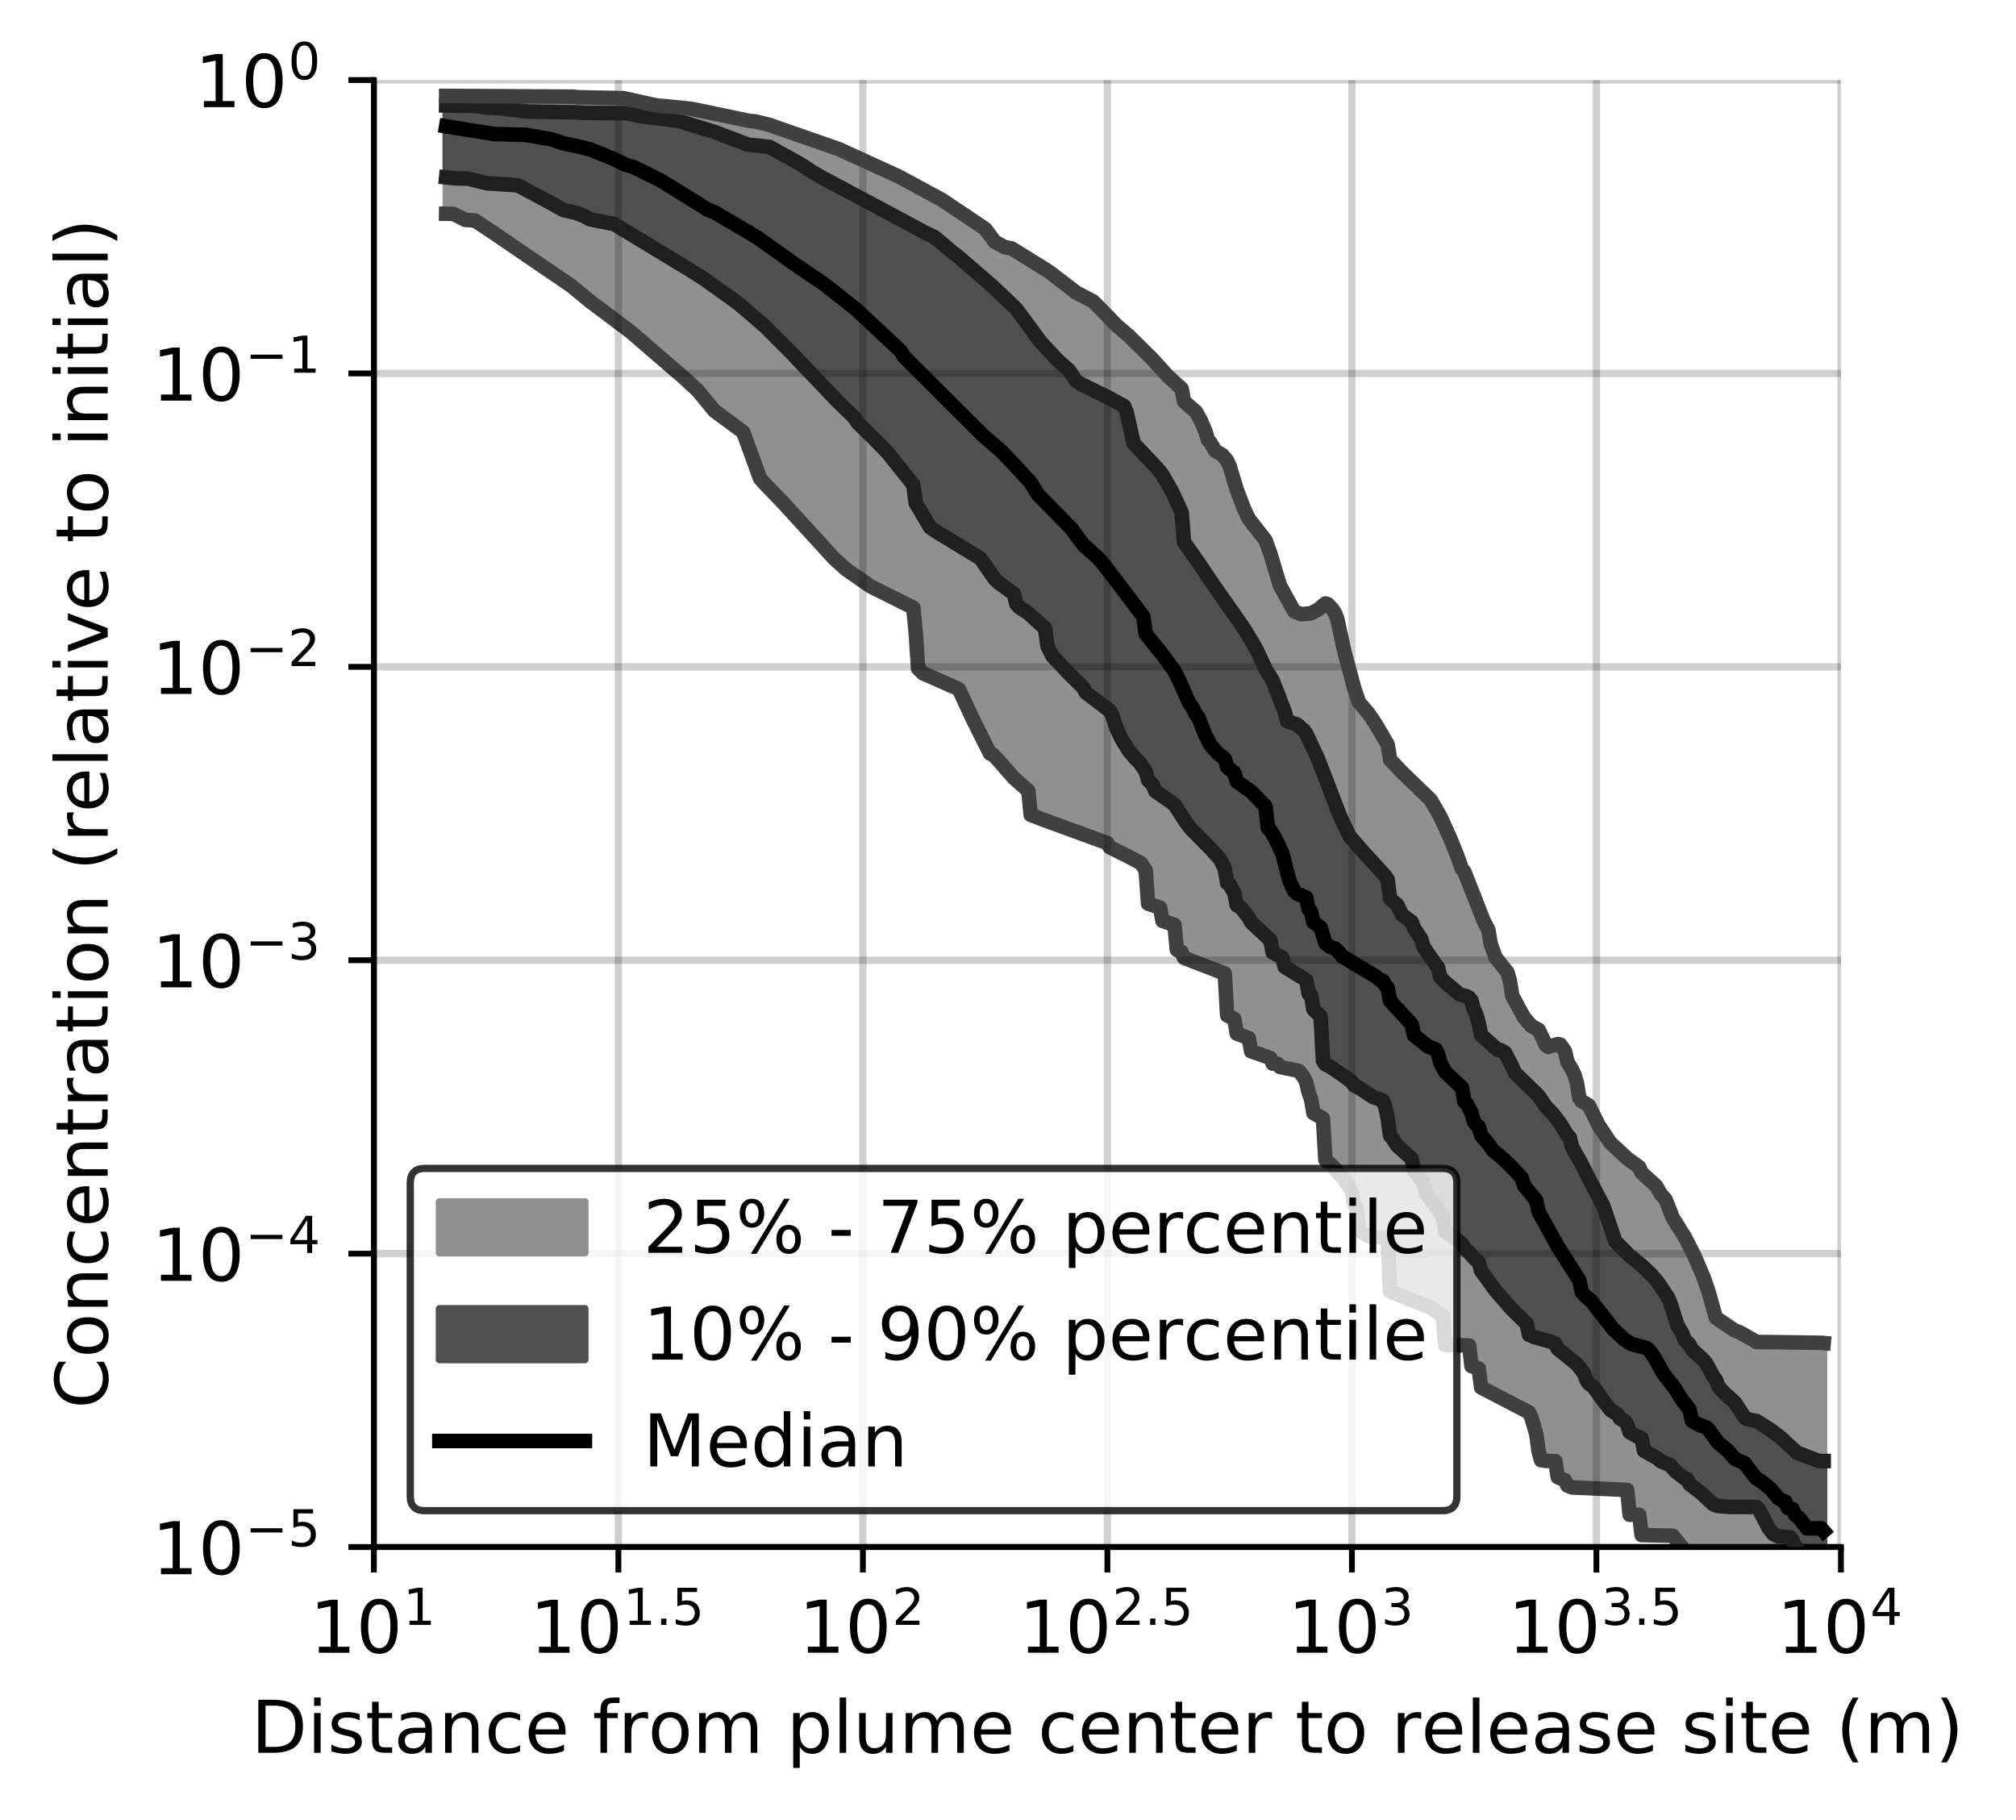 <?xml version="1.0" encoding="utf-8" standalone="no"?>
<!DOCTYPE svg PUBLIC "-//W3C//DTD SVG 1.1//EN"
  "http://www.w3.org/Graphics/SVG/1.1/DTD/svg11.dtd">
<!-- Created with matplotlib (https://matplotlib.org/) -->
<svg height="250.155pt" version="1.1" viewBox="0 0 277.037 250.155" width="277.037pt" xmlns="http://www.w3.org/2000/svg" xmlns:xlink="http://www.w3.org/1999/xlink">
 <defs>
  <style type="text/css">
*{stroke-linecap:butt;stroke-linejoin:round;}
  </style>
 </defs>
 <g id="figure_1">
  <g id="patch_1">
   <path d="M 0 250.155 
L 277.037 250.155 
L 277.037 0 
L 0 0 
z
" style="fill:#ffffff;"/>
  </g>
  <g id="axes_1">
   <g id="patch_2">
    <path d="M 51.378 212.599 
L 252.978 212.599 
L 252.978 10.999 
L 51.378 10.999 
z
" style="fill:#ffffff;"/>
   </g>
   <g id="PolyCollection_1">
    <defs>
     <path d="M 61.312 -236.976 
L 61.312 -220.776 
L 61.641 -220.776 
L 61.97 -220.776 
L 62.3 -220.762 
L 62.629 -220.582 
L 62.958 -220.402 
L 63.287 -220.221 
L 63.616 -220.041 
L 63.946 -219.936 
L 64.275 -219.916 
L 64.604 -219.896 
L 64.933 -219.876 
L 65.262 -219.856 
L 65.592 -219.653 
L 65.921 -219.432 
L 66.25 -219.21 
L 66.579 -218.989 
L 66.909 -218.768 
L 67.238 -218.546 
L 67.567 -218.325 
L 67.896 -218.103 
L 68.225 -217.882 
L 68.555 -217.661 
L 68.884 -217.439 
L 69.213 -217.218 
L 69.542 -216.997 
L 69.871 -216.775 
L 70.201 -216.554 
L 70.53 -216.333 
L 70.859 -216.111 
L 71.188 -215.89 
L 71.518 -215.668 
L 71.847 -215.447 
L 72.176 -215.226 
L 72.505 -215.004 
L 72.834 -214.783 
L 73.164 -214.562 
L 73.493 -214.34 
L 73.822 -214.119 
L 74.151 -213.897 
L 74.48 -213.676 
L 74.81 -213.452 
L 75.139 -213.227 
L 75.468 -213.002 
L 75.797 -212.777 
L 76.127 -212.553 
L 76.456 -212.328 
L 76.785 -212.103 
L 77.114 -211.879 
L 77.443 -211.654 
L 77.773 -211.429 
L 78.102 -211.205 
L 78.431 -210.921 
L 78.76 -210.633 
L 79.089 -210.344 
L 79.419 -210.056 
L 79.748 -209.768 
L 80.077 -209.479 
L 80.406 -209.239 
L 80.736 -208.999 
L 81.065 -208.759 
L 81.394 -208.52 
L 81.723 -208.28 
L 82.052 -208.041 
L 82.382 -207.801 
L 82.711 -207.561 
L 83.04 -207.322 
L 83.369 -207.082 
L 83.698 -206.843 
L 84.028 -206.603 
L 84.357 -206.363 
L 84.686 -206.124 
L 85.015 -205.884 
L 85.345 -205.645 
L 85.674 -205.385 
L 86.003 -205.107 
L 86.332 -204.83 
L 86.661 -204.553 
L 86.991 -204.276 
L 87.32 -203.999 
L 87.649 -203.722 
L 87.978 -203.444 
L 88.307 -203.167 
L 88.637 -202.89 
L 88.966 -202.613 
L 89.295 -202.332 
L 89.624 -202.05 
L 89.954 -201.769 
L 90.283 -201.488 
L 90.612 -201.206 
L 90.941 -200.925 
L 91.27 -200.641 
L 91.6 -200.349 
L 91.929 -200.058 
L 92.258 -199.767 
L 92.587 -199.476 
L 92.916 -199.184 
L 93.246 -198.893 
L 93.575 -198.602 
L 93.904 -198.31 
L 94.233 -198.03 
L 94.562 -197.751 
L 94.892 -197.472 
L 95.221 -197.194 
L 95.55 -196.913 
L 95.879 -196.489 
L 96.209 -196.066 
L 96.538 -195.642 
L 96.867 -195.219 
L 97.196 -194.795 
L 97.525 -194.372 
L 97.855 -193.948 
L 98.184 -193.688 
L 98.513 -193.453 
L 98.842 -193.218 
L 99.171 -192.983 
L 99.501 -192.748 
L 99.83 -192.513 
L 100.159 -192.278 
L 100.488 -192.043 
L 100.818 -191.804 
L 101.147 -191.564 
L 101.476 -191.324 
L 101.805 -191.074 
L 102.134 -190.779 
L 102.464 -189.831 
L 102.793 -188.883 
L 103.122 -187.955 
L 103.451 -187.043 
L 103.78 -186.131 
L 104.11 -185.219 
L 104.439 -184.425 
L 104.768 -184.003 
L 105.097 -183.675 
L 105.427 -183.348 
L 105.756 -183.026 
L 106.085 -182.704 
L 106.414 -182.382 
L 106.743 -182.04 
L 107.073 -181.673 
L 107.402 -181.306 
L 107.731 -180.939 
L 108.06 -180.572 
L 108.389 -180.203 
L 108.719 -179.835 
L 109.048 -179.466 
L 109.377 -179.097 
L 109.706 -178.729 
L 110.036 -178.352 
L 110.365 -177.966 
L 110.694 -177.574 
L 111.023 -177.182 
L 111.352 -176.798 
L 111.682 -176.425 
L 112.011 -176.051 
L 112.34 -175.678 
L 112.669 -175.304 
L 112.998 -174.974 
L 113.328 -174.653 
L 113.657 -174.332 
L 113.986 -174.014 
L 114.315 -173.695 
L 114.645 -173.376 
L 114.974 -173.058 
L 115.303 -172.739 
L 115.632 -172.421 
L 115.961 -172.144 
L 116.291 -171.902 
L 116.62 -171.659 
L 116.949 -171.417 
L 117.278 -171.174 
L 117.607 -170.932 
L 117.937 -170.689 
L 118.266 -170.445 
L 118.595 -170.202 
L 118.924 -169.962 
L 119.254 -169.774 
L 119.583 -169.605 
L 119.912 -169.437 
L 120.241 -169.269 
L 120.57 -169.101 
L 120.9 -168.933 
L 121.229 -168.765 
L 121.558 -168.596 
L 121.887 -168.428 
L 122.216 -168.26 
L 122.546 -168.092 
L 122.875 -167.928 
L 123.204 -167.766 
L 123.533 -167.604 
L 123.862 -167.442 
L 124.192 -167.282 
L 124.521 -167.123 
L 124.85 -166.963 
L 125.179 -166.804 
L 125.509 -166.645 
L 125.838 -163.208 
L 126.167 -158.287 
L 126.496 -157.958 
L 126.825 -157.629 
L 127.155 -157.461 
L 127.484 -157.326 
L 127.813 -157.191 
L 128.142 -157.055 
L 128.471 -156.92 
L 128.801 -156.784 
L 129.13 -156.647 
L 129.459 -156.511 
L 129.788 -156.374 
L 130.118 -156.237 
L 130.447 -156.1 
L 130.776 -155.961 
L 131.105 -155.822 
L 131.434 -155.682 
L 131.764 -155.454 
L 132.093 -154.71 
L 132.422 -153.985 
L 132.751 -153.264 
L 133.08 -152.544 
L 133.41 -151.861 
L 133.739 -151.209 
L 134.068 -150.558 
L 134.397 -149.906 
L 134.727 -149.254 
L 135.056 -148.601 
L 135.385 -147.802 
L 135.714 -147.184 
L 136.043 -146.607 
L 136.373 -146.517 
L 136.702 -146.25 
L 137.031 -145.857 
L 137.36 -145.46 
L 137.689 -145.071 
L 138.019 -144.692 
L 138.348 -144.31 
L 138.677 -143.924 
L 139.006 -143.535 
L 139.336 -143.222 
L 139.665 -142.931 
L 139.994 -142.64 
L 140.323 -142.35 
L 140.652 -142.06 
L 140.982 -141.769 
L 141.311 -141.489 
L 141.64 -138.177 
L 141.969 -138.028 
L 142.298 -137.894 
L 142.628 -137.767 
L 142.957 -137.651 
L 143.286 -137.541 
L 143.615 -137.422 
L 143.945 -137.303 
L 144.274 -137.185 
L 144.603 -137.067 
L 144.932 -136.95 
L 145.261 -136.833 
L 145.591 -136.718 
L 145.92 -136.603 
L 146.249 -136.488 
L 146.578 -136.374 
L 146.907 -136.254 
L 147.237 -136.131 
L 147.566 -136.009 
L 147.895 -135.888 
L 148.224 -135.766 
L 148.554 -135.646 
L 148.883 -135.526 
L 149.212 -135.407 
L 149.541 -135.288 
L 149.87 -135.169 
L 150.2 -135.049 
L 150.529 -134.922 
L 150.858 -134.795 
L 151.187 -134.669 
L 151.516 -134.543 
L 151.846 -134.417 
L 152.175 -134.292 
L 152.504 -133.726 
L 152.833 -133.575 
L 153.163 -133.422 
L 153.492 -133.269 
L 153.821 -133.103 
L 154.15 -132.933 
L 154.479 -132.761 
L 154.809 -132.585 
L 155.138 -132.407 
L 155.467 -132.233 
L 155.796 -132.081 
L 156.125 -131.93 
L 156.455 -131.778 
L 156.784 -131.545 
L 157.113 -131.019 
L 157.442 -130.549 
L 157.771 -125.97 
L 158.101 -125.857 
L 158.43 -125.744 
L 158.759 -125.632 
L 159.088 -125.522 
L 159.418 -125.415 
L 159.747 -123.605 
L 160.076 -123.47 
L 160.405 -123.34 
L 160.734 -123.251 
L 161.064 -123.16 
L 161.393 -123.07 
L 161.722 -119.636 
L 162.051 -119.471 
L 162.38 -119.308 
L 162.71 -118.529 
L 163.039 -118.394 
L 163.368 -118.263 
L 163.697 -118.133 
L 164.027 -118.003 
L 164.356 -117.873 
L 164.685 -117.743 
L 165.014 -117.614 
L 165.343 -117.488 
L 165.673 -117.363 
L 166.002 -117.237 
L 166.331 -117.11 
L 166.66 -116.984 
L 166.989 -116.86 
L 167.319 -116.736 
L 167.648 -116.612 
L 167.977 -116.488 
L 168.306 -116.363 
L 168.636 -110.627 
L 168.965 -110.462 
L 169.294 -110.296 
L 169.623 -110.13 
L 169.952 -108.117 
L 170.282 -107.984 
L 170.611 -107.851 
L 170.94 -107.733 
L 171.269 -107.616 
L 171.598 -107.499 
L 171.928 -105.688 
L 172.257 -105.573 
L 172.586 -105.458 
L 172.915 -105.343 
L 173.245 -105.227 
L 173.574 -105.112 
L 173.903 -104.996 
L 174.232 -104.881 
L 174.561 -104.765 
L 174.891 -103.985 
L 175.22 -103.97 
L 175.549 -103.964 
L 175.878 -103.536 
L 176.207 -103.457 
L 176.537 -103.382 
L 176.866 -103.319 
L 177.195 -103.257 
L 177.524 -103.201 
L 177.854 -103.144 
L 178.183 -103.089 
L 178.512 -102.977 
L 178.841 -102.593 
L 179.17 -102.096 
L 179.5 -101.419 
L 179.829 -100.018 
L 180.158 -99.148 
L 180.487 -97.196 
L 180.816 -97.01 
L 181.146 -96.825 
L 181.475 -96.64 
L 181.804 -96.455 
L 182.133 -90.778 
L 182.463 -90.508 
L 182.792 -90.217 
L 183.121 -89.9 
L 183.45 -89.55 
L 183.779 -89.175 
L 184.109 -88.799 
L 184.438 -88.412 
L 184.767 -87.997 
L 185.096 -87.543 
L 185.425 -87.036 
L 185.755 -86.433 
L 186.084 -84.758 
L 186.413 -84.202 
L 186.742 -81.041 
L 187.071 -80.833 
L 187.401 -80.732 
L 187.73 -80.344 
L 188.059 -80.303 
L 188.388 -80.262 
L 188.718 -80.222 
L 189.047 -80.183 
L 189.376 -80.143 
L 189.705 -80.104 
L 190.034 -80.064 
L 190.364 -80.026 
L 190.693 -79.987 
L 191.022 -72.698 
L 191.351 -72.55 
L 191.68 -72.407 
L 192.01 -72.267 
L 192.339 -72.131 
L 192.668 -71.996 
L 192.997 -71.866 
L 193.327 -71.74 
L 193.656 -71.617 
L 193.985 -71.498 
L 194.314 -71.38 
L 194.643 -71.265 
L 194.973 -71.151 
L 195.302 -71.04 
L 195.631 -70.93 
L 195.96 -70.821 
L 196.289 -70.697 
L 196.619 -70.463 
L 196.948 -70.227 
L 197.277 -69.992 
L 197.606 -69.768 
L 197.936 -69.549 
L 198.265 -69.332 
L 198.594 -65.342 
L 198.923 -65.334 
L 199.252 -65.327 
L 199.582 -65.319 
L 199.911 -65.31 
L 200.24 -65.302 
L 200.569 -65.293 
L 200.898 -65.284 
L 201.228 -65.275 
L 201.557 -65.266 
L 201.886 -65.256 
L 202.215 -62.417 
L 202.545 -62.316 
L 202.874 -62.212 
L 203.203 -62.109 
L 203.532 -59.486 
L 203.861 -59.32 
L 204.191 -59.153 
L 204.52 -58.985 
L 204.849 -58.815 
L 205.178 -58.644 
L 205.507 -58.471 
L 205.837 -58.296 
L 206.166 -58.118 
L 206.495 -57.939 
L 206.824 -57.757 
L 207.154 -57.572 
L 207.483 -57.388 
L 207.812 -57.227 
L 208.141 -57.068 
L 208.47 -56.906 
L 208.8 -56.742 
L 209.129 -56.575 
L 209.458 -56.407 
L 209.787 -56.236 
L 210.116 -56.063 
L 210.446 -55.338 
L 210.775 -54.344 
L 211.104 -53.119 
L 211.433 -50.715 
L 211.763 -49.499 
L 212.092 -49.406 
L 212.421 -49.396 
L 212.75 -49.386 
L 213.079 -49.376 
L 213.409 -49.364 
L 213.738 -49.352 
L 214.067 -47.164 
L 214.396 -47.019 
L 214.725 -46.876 
L 215.055 -46.731 
L 215.384 -46.004 
L 215.713 -45.867 
L 216.042 -45.749 
L 216.372 -45.732 
L 216.701 -45.716 
L 217.03 -45.699 
L 217.359 -45.682 
L 217.688 -45.665 
L 218.018 -45.648 
L 218.347 -45.63 
L 218.676 -45.612 
L 219.005 -45.594 
L 219.334 -45.576 
L 219.664 -45.559 
L 219.993 -45.541 
L 220.322 -45.523 
L 220.651 -45.505 
L 220.98 -45.487 
L 221.31 -45.47 
L 221.639 -45.451 
L 221.968 -45.433 
L 222.297 -45.415 
L 222.627 -45.404 
L 222.956 -45.404 
L 223.285 -45.404 
L 223.614 -45.404 
L 223.943 -41.993 
L 224.273 -41.993 
L 224.602 -41.993 
L 224.931 -41.993 
L 225.26 -41.993 
L 225.589 -39.207 
L 225.919 -39.201 
L 226.248 -39.196 
L 226.577 -39.19 
L 226.906 -39.185 
L 227.236 -39.179 
L 227.565 -39.172 
L 227.894 -39.165 
L 228.223 -39.158 
L 228.552 -39.15 
L 228.882 -39.142 
L 229.211 -39.134 
L 229.54 -39.125 
L 229.869 -39.115 
L 230.198 -38.695 
L 230.528 -38.281 
L 230.857 -37.882 
L 231.186 -37.489 
L 231.515 -37.09 
L 231.845 -36.687 
L 232.174 -36.283 
L 232.503 -35.88 
L 232.832 -35.473 
L 233.161 -35.063 
L 233.491 -34.651 
L 233.82 -34.236 
L 234.149 -33.97 
L 234.478 -33.95 
L 234.807 -33.928 
L 235.137 -33.906 
L 235.466 -33.883 
L 235.795 -33.86 
L 236.124 -33.837 
L 236.454 -33.816 
L 236.783 -33.796 
L 237.112 -33.784 
L 237.441 -33.784 
L 237.77 -33.784 
L 238.1 -33.784 
L 238.429 -33.784 
L 238.758 -33.784 
L 239.087 -33.784 
L 239.416 -33.784 
L 239.746 -33.784 
L 240.075 -33.784 
L 240.404 -33.784 
L 240.733 -33.784 
L 241.063 -32.314 
L 241.392 -32.194 
L 241.721 -32.073 
L 242.05 -31.981 
L 242.379 -31.967 
L 242.709 -31.953 
L 243.038 -31.637 
L 243.367 -31.62 
L 243.696 -31.602 
L 244.025 -31.583 
L 244.355 -31.562 
L 244.684 -31.538 
L 245.013 -31.512 
L 245.342 -31.481 
L 245.672 -31.45 
L 246.001 -31.45 
L 246.33 -31.45 
L 246.659 -31.45 
L 246.988 -31.45 
L 247.318 -31.45 
L 247.647 -31.45 
L 247.976 -31.304 
L 248.305 -31.026 
L 248.634 -30.747 
L 248.964 -30.467 
L 249.293 -30.183 
L 249.622 -29.893 
L 249.951 -29.634 
L 250.28 -29.6 
L 250.61 -29.243 
L 250.61 -65.594 
L 250.61 -65.594 
L 250.28 -65.624 
L 249.951 -65.652 
L 249.622 -65.663 
L 249.293 -65.663 
L 248.964 -65.663 
L 248.634 -65.663 
L 248.305 -65.663 
L 247.976 -65.663 
L 247.647 -65.663 
L 247.318 -65.663 
L 246.988 -65.715 
L 246.659 -65.715 
L 246.33 -65.715 
L 246.001 -65.715 
L 245.672 -65.715 
L 245.342 -65.715 
L 245.013 -65.715 
L 244.684 -65.715 
L 244.355 -65.715 
L 244.025 -65.715 
L 243.696 -65.715 
L 243.367 -65.715 
L 243.038 -65.715 
L 242.709 -65.715 
L 242.379 -65.715 
L 242.05 -65.715 
L 241.721 -65.715 
L 241.392 -65.73 
L 241.063 -65.94 
L 240.733 -66.147 
L 240.404 -66.345 
L 240.075 -66.534 
L 239.746 -66.712 
L 239.416 -66.884 
L 239.087 -67.053 
L 238.758 -67.218 
L 238.429 -67.291 
L 238.1 -67.563 
L 237.77 -67.769 
L 237.441 -67.975 
L 237.112 -68.186 
L 236.783 -68.398 
L 236.454 -68.612 
L 236.124 -68.832 
L 235.795 -69.061 
L 235.466 -70.081 
L 235.137 -71.417 
L 234.807 -72.574 
L 234.478 -73.594 
L 234.149 -74.507 
L 233.82 -75.34 
L 233.491 -76.133 
L 233.161 -76.889 
L 232.832 -77.603 
L 232.503 -78.281 
L 232.174 -78.933 
L 231.845 -79.569 
L 231.515 -80.177 
L 231.186 -80.771 
L 230.857 -81.353 
L 230.528 -81.926 
L 230.198 -82.307 
L 229.869 -82.798 
L 229.54 -83.655 
L 229.211 -84.566 
L 228.882 -85.312 
L 228.552 -85.678 
L 228.223 -86.064 
L 227.894 -86.597 
L 227.565 -87.195 
L 227.236 -87.622 
L 226.906 -87.933 
L 226.577 -88.211 
L 226.248 -88.47 
L 225.919 -88.699 
L 225.589 -88.992 
L 225.26 -89.766 
L 224.931 -90.018 
L 224.602 -90.266 
L 224.273 -90.502 
L 223.943 -90.729 
L 223.614 -90.958 
L 223.285 -91.219 
L 222.956 -91.55 
L 222.627 -91.879 
L 222.297 -92.205 
L 221.968 -92.515 
L 221.639 -92.817 
L 221.31 -93.091 
L 220.98 -93.629 
L 220.651 -94.112 
L 220.322 -94.608 
L 219.993 -95.058 
L 219.664 -95.557 
L 219.334 -96.138 
L 219.005 -96.809 
L 218.676 -97.539 
L 218.347 -98.228 
L 218.018 -98.443 
L 217.688 -98.562 
L 217.359 -98.816 
L 217.03 -99.273 
L 216.701 -101.326 
L 216.372 -102.445 
L 216.042 -103.135 
L 215.713 -103.72 
L 215.384 -104.251 
L 215.055 -105.706 
L 214.725 -106.201 
L 214.396 -106.615 
L 214.067 -106.672 
L 213.738 -106.614 
L 213.409 -106.516 
L 213.079 -106.397 
L 212.75 -106.289 
L 212.421 -106.543 
L 212.092 -107.285 
L 211.763 -108.037 
L 211.433 -108.641 
L 211.104 -108.842 
L 210.775 -108.99 
L 210.446 -109.162 
L 210.116 -109.531 
L 209.787 -109.911 
L 209.458 -110.312 
L 209.129 -110.78 
L 208.8 -111.475 
L 208.47 -112.233 
L 208.141 -112.786 
L 207.812 -113.335 
L 207.483 -115.375 
L 207.154 -116.532 
L 206.824 -116.988 
L 206.495 -117.385 
L 206.166 -117.767 
L 205.837 -118.189 
L 205.507 -118.601 
L 205.178 -119.424 
L 204.849 -120.469 
L 204.52 -122.404 
L 204.191 -122.98 
L 203.861 -123.635 
L 203.532 -124.354 
L 203.203 -125.285 
L 202.874 -126.19 
L 202.545 -127.084 
L 202.215 -127.939 
L 201.886 -128.787 
L 201.557 -129.58 
L 201.228 -130.367 
L 200.898 -130.75 
L 200.569 -131.604 
L 200.24 -132.605 
L 199.911 -133.48 
L 199.582 -134.254 
L 199.252 -135.021 
L 198.923 -135.778 
L 198.594 -136.523 
L 198.265 -137.251 
L 197.936 -137.926 
L 197.606 -138.54 
L 197.277 -139.117 
L 196.948 -139.687 
L 196.619 -140.215 
L 196.289 -140.513 
L 195.96 -140.802 
L 195.631 -141.117 
L 195.302 -141.405 
L 194.973 -141.717 
L 194.643 -142.138 
L 194.314 -142.424 
L 193.985 -142.758 
L 193.656 -143.085 
L 193.327 -143.406 
L 192.997 -143.725 
L 192.668 -144.037 
L 192.339 -144.359 
L 192.01 -144.693 
L 191.68 -145.031 
L 191.351 -145.396 
L 191.022 -145.77 
L 190.693 -147.836 
L 190.364 -148.243 
L 190.034 -148.788 
L 189.705 -149.414 
L 189.376 -150.066 
L 189.047 -150.653 
L 188.718 -151.168 
L 188.388 -151.673 
L 188.059 -152.113 
L 187.73 -152.539 
L 187.401 -152.931 
L 187.071 -153.297 
L 186.742 -153.659 
L 186.413 -154.536 
L 186.084 -155.622 
L 185.755 -156.744 
L 185.425 -157.951 
L 185.096 -159.199 
L 184.767 -160.517 
L 184.438 -161.918 
L 184.109 -163.385 
L 183.779 -165.049 
L 183.45 -165.906 
L 183.121 -166.418 
L 182.792 -166.775 
L 182.463 -167.122 
L 182.133 -167.22 
L 181.804 -166.942 
L 181.475 -166.669 
L 181.146 -166.397 
L 180.816 -166.19 
L 180.487 -166.032 
L 180.158 -165.873 
L 179.829 -165.765 
L 179.5 -165.76 
L 179.17 -165.755 
L 178.841 -165.749 
L 178.512 -165.853 
L 178.183 -165.989 
L 177.854 -166.124 
L 177.524 -166.577 
L 177.195 -167.203 
L 176.866 -167.833 
L 176.537 -168.464 
L 176.207 -169.092 
L 175.878 -169.718 
L 175.549 -170.815 
L 175.22 -171.922 
L 174.891 -173.01 
L 174.561 -174.099 
L 174.232 -175.059 
L 173.903 -175.918 
L 173.574 -176.423 
L 173.245 -176.847 
L 172.915 -177.246 
L 172.586 -177.644 
L 172.257 -178.053 
L 171.928 -178.462 
L 171.598 -178.864 
L 171.269 -179.419 
L 170.94 -180.264 
L 170.611 -181.152 
L 170.282 -182.095 
L 169.952 -182.872 
L 169.623 -183.804 
L 169.294 -184.985 
L 168.965 -186.139 
L 168.636 -186.852 
L 168.306 -187.286 
L 167.977 -187.626 
L 167.648 -187.938 
L 167.319 -188.06 
L 166.989 -188.22 
L 166.66 -188.803 
L 166.331 -189.345 
L 166.002 -189.692 
L 165.673 -190.804 
L 165.343 -191.635 
L 165.014 -192.366 
L 164.685 -193.033 
L 164.356 -193.551 
L 164.027 -193.848 
L 163.697 -194.145 
L 163.368 -194.441 
L 163.039 -194.727 
L 162.71 -194.992 
L 162.38 -196.735 
L 162.051 -197.025 
L 161.722 -197.334 
L 161.393 -197.64 
L 161.064 -197.941 
L 160.734 -198.243 
L 160.405 -198.537 
L 160.076 -198.832 
L 159.747 -199.213 
L 159.418 -199.593 
L 159.088 -199.974 
L 158.759 -200.354 
L 158.43 -200.735 
L 158.101 -201.115 
L 157.771 -201.496 
L 157.442 -201.853 
L 157.113 -202.149 
L 156.784 -202.444 
L 156.455 -202.729 
L 156.125 -203.057 
L 155.796 -203.367 
L 155.467 -203.678 
L 155.138 -203.988 
L 154.809 -204.299 
L 154.479 -204.609 
L 154.15 -204.88 
L 153.821 -205.136 
L 153.492 -205.393 
L 153.163 -205.65 
L 152.833 -205.968 
L 152.504 -206.327 
L 152.175 -206.687 
L 151.846 -207.047 
L 151.516 -207.407 
L 151.187 -207.766 
L 150.858 -208.116 
L 150.529 -208.466 
L 150.2 -208.746 
L 149.87 -208.931 
L 149.541 -209.114 
L 149.212 -209.288 
L 148.883 -209.455 
L 148.554 -209.622 
L 148.224 -209.788 
L 147.895 -209.955 
L 147.566 -210.121 
L 147.237 -210.333 
L 146.907 -210.602 
L 146.578 -210.87 
L 146.249 -211.138 
L 145.92 -211.406 
L 145.591 -211.674 
L 145.261 -211.941 
L 144.932 -212.205 
L 144.603 -212.469 
L 144.274 -212.734 
L 143.945 -212.997 
L 143.615 -213.183 
L 143.286 -213.369 
L 142.957 -213.554 
L 142.628 -213.74 
L 142.298 -213.925 
L 141.969 -214.111 
L 141.64 -214.296 
L 141.311 -214.482 
L 140.982 -214.668 
L 140.652 -214.853 
L 140.323 -215.094 
L 139.994 -215.345 
L 139.665 -215.591 
L 139.336 -215.805 
L 139.006 -216.019 
L 138.677 -216.233 
L 138.348 -216.177 
L 138.019 -216.211 
L 137.689 -216.393 
L 137.36 -216.575 
L 137.031 -216.757 
L 136.702 -216.94 
L 136.373 -217.162 
L 136.043 -217.7 
L 135.714 -218.238 
L 135.385 -218.705 
L 135.056 -218.946 
L 134.727 -219.186 
L 134.397 -219.422 
L 134.068 -219.64 
L 133.739 -219.857 
L 133.41 -220.074 
L 133.08 -220.291 
L 132.751 -220.508 
L 132.422 -220.725 
L 132.093 -220.943 
L 131.764 -221.16 
L 131.434 -221.377 
L 131.105 -221.594 
L 130.776 -221.811 
L 130.447 -222.028 
L 130.118 -222.245 
L 129.788 -222.462 
L 129.459 -222.679 
L 129.13 -222.884 
L 128.801 -223.066 
L 128.471 -223.248 
L 128.142 -223.429 
L 127.813 -223.61 
L 127.484 -223.791 
L 127.155 -223.971 
L 126.825 -224.152 
L 126.496 -224.333 
L 126.167 -224.514 
L 125.838 -224.685 
L 125.509 -224.857 
L 125.179 -225.029 
L 124.85 -225.2 
L 124.521 -225.372 
L 124.192 -225.543 
L 123.862 -225.715 
L 123.533 -225.887 
L 123.204 -226.058 
L 122.875 -226.23 
L 122.546 -226.401 
L 122.216 -226.563 
L 121.887 -226.714 
L 121.558 -226.864 
L 121.229 -227.015 
L 120.9 -227.166 
L 120.57 -227.312 
L 120.241 -227.458 
L 119.912 -227.605 
L 119.583 -227.751 
L 119.254 -227.897 
L 118.924 -228.043 
L 118.595 -228.189 
L 118.266 -228.335 
L 117.937 -228.482 
L 117.607 -228.628 
L 117.278 -228.774 
L 116.949 -228.92 
L 116.62 -229.066 
L 116.291 -229.212 
L 115.961 -229.359 
L 115.632 -229.505 
L 115.303 -229.651 
L 114.974 -229.776 
L 114.645 -229.892 
L 114.315 -230.008 
L 113.986 -230.124 
L 113.657 -230.24 
L 113.328 -230.356 
L 112.998 -230.472 
L 112.669 -230.588 
L 112.34 -230.704 
L 112.011 -230.82 
L 111.682 -230.936 
L 111.352 -231.052 
L 111.023 -231.168 
L 110.694 -231.284 
L 110.365 -231.4 
L 110.036 -231.516 
L 109.706 -231.632 
L 109.377 -231.748 
L 109.048 -231.861 
L 108.719 -231.971 
L 108.389 -232.082 
L 108.06 -232.192 
L 107.731 -232.302 
L 107.402 -232.413 
L 107.073 -232.523 
L 106.743 -232.634 
L 106.414 -232.74 
L 106.085 -232.842 
L 105.756 -232.991 
L 105.427 -233.077 
L 105.097 -233.163 
L 104.768 -233.249 
L 104.439 -233.329 
L 104.11 -233.4 
L 103.78 -233.47 
L 103.451 -233.54 
L 103.122 -233.567 
L 102.793 -233.575 
L 102.464 -233.601 
L 102.134 -233.672 
L 101.805 -233.744 
L 101.476 -233.816 
L 101.147 -233.881 
L 100.818 -233.945 
L 100.488 -234.009 
L 100.159 -234.022 
L 99.83 -234.108 
L 99.501 -234.214 
L 99.171 -234.295 
L 98.842 -234.37 
L 98.513 -234.449 
L 98.184 -234.536 
L 97.855 -234.615 
L 97.525 -234.68 
L 97.196 -234.724 
L 96.867 -234.797 
L 96.538 -234.869 
L 96.209 -234.942 
L 95.879 -235.014 
L 95.55 -235.086 
L 95.221 -235.159 
L 94.892 -235.231 
L 94.562 -235.274 
L 94.233 -235.309 
L 93.904 -235.344 
L 93.575 -235.374 
L 93.246 -235.401 
L 92.916 -235.427 
L 92.587 -235.454 
L 92.258 -235.48 
L 91.929 -235.507 
L 91.6 -235.533 
L 91.27 -235.56 
L 90.941 -235.586 
L 90.612 -235.613 
L 90.283 -235.657 
L 89.954 -235.677 
L 89.624 -235.787 
L 89.295 -235.873 
L 88.966 -235.949 
L 88.637 -236.024 
L 88.307 -236.1 
L 87.978 -236.175 
L 87.649 -236.25 
L 87.32 -236.326 
L 86.991 -236.401 
L 86.661 -236.472 
L 86.332 -236.536 
L 86.003 -236.6 
L 85.674 -236.664 
L 85.345 -236.728 
L 85.015 -236.772 
L 84.686 -236.772 
L 84.357 -236.772 
L 84.028 -236.772 
L 83.698 -236.772 
L 83.369 -236.772 
L 83.04 -236.772 
L 82.711 -236.772 
L 82.382 -236.772 
L 82.052 -236.772 
L 81.723 -236.772 
L 81.394 -236.779 
L 81.065 -236.779 
L 80.736 -236.779 
L 80.406 -236.779 
L 80.077 -236.785 
L 79.748 -236.789 
L 79.419 -236.792 
L 79.089 -236.792 
L 78.76 -236.868 
L 78.431 -236.899 
L 78.102 -236.901 
L 77.773 -236.901 
L 77.443 -236.901 
L 77.114 -236.901 
L 76.785 -236.901 
L 76.456 -236.901 
L 76.127 -236.91 
L 75.797 -236.936 
L 75.468 -236.963 
L 75.139 -236.971 
L 74.81 -236.976 
L 74.48 -236.976 
L 74.151 -236.976 
L 73.822 -236.976 
L 73.493 -236.976 
L 73.164 -236.976 
L 72.834 -236.976 
L 72.505 -236.976 
L 72.176 -236.976 
L 71.847 -236.976 
L 71.518 -236.976 
L 71.188 -236.976 
L 70.859 -236.976 
L 70.53 -236.976 
L 70.201 -236.976 
L 69.871 -236.976 
L 69.542 -236.976 
L 69.213 -236.976 
L 68.884 -236.976 
L 68.555 -236.976 
L 68.225 -236.976 
L 67.896 -236.976 
L 67.567 -236.976 
L 67.238 -236.976 
L 66.909 -236.976 
L 66.579 -236.976 
L 66.25 -236.976 
L 65.921 -236.976 
L 65.592 -236.976 
L 65.262 -236.976 
L 64.933 -236.976 
L 64.604 -236.976 
L 64.275 -236.976 
L 63.946 -236.976 
L 63.616 -236.976 
L 63.287 -236.976 
L 62.958 -236.976 
L 62.629 -236.976 
L 62.3 -236.976 
L 61.97 -236.976 
L 61.641 -236.976 
L 61.312 -236.976 
z
" id="mac6c74cf31" style="stroke:#909090;"/>
    </defs>
    <g clip-path="url(#ped1bc7fbd1)">
     <use style="fill:#909090;stroke:#909090;" x="0" xlink:href="#mac6c74cf31" y="250.155"/>
    </g>
   </g>
   <g id="PolyCollection_2">
    <defs>
     <path d="M 61.312 -235.664 
L 61.312 -225.778 
L 61.641 -225.723 
L 61.97 -225.668 
L 62.3 -225.644 
L 62.629 -225.644 
L 62.958 -225.644 
L 63.287 -225.644 
L 63.616 -225.644 
L 63.946 -225.644 
L 64.275 -225.615 
L 64.604 -225.523 
L 64.933 -225.431 
L 65.262 -225.339 
L 65.592 -225.247 
L 65.921 -225.155 
L 66.25 -225.063 
L 66.579 -225.002 
L 66.909 -224.964 
L 67.238 -224.952 
L 67.567 -224.952 
L 67.896 -224.952 
L 68.225 -224.952 
L 68.555 -224.952 
L 68.884 -224.952 
L 69.213 -224.952 
L 69.542 -224.952 
L 69.871 -224.952 
L 70.201 -224.897 
L 70.53 -224.782 
L 70.859 -224.711 
L 71.188 -224.673 
L 71.518 -224.503 
L 71.847 -224.324 
L 72.176 -224.145 
L 72.505 -223.966 
L 72.834 -223.787 
L 73.164 -223.608 
L 73.493 -223.429 
L 73.822 -223.26 
L 74.151 -223.098 
L 74.48 -222.936 
L 74.81 -222.775 
L 75.139 -222.613 
L 75.468 -222.445 
L 75.797 -222.238 
L 76.127 -222.03 
L 76.456 -221.823 
L 76.785 -221.616 
L 77.114 -221.409 
L 77.443 -221.286 
L 77.773 -221.232 
L 78.102 -221.201 
L 78.431 -221.201 
L 78.76 -221.104 
L 79.089 -220.914 
L 79.419 -220.821 
L 79.748 -220.758 
L 80.077 -220.55 
L 80.406 -220.337 
L 80.736 -220.18 
L 81.065 -220.023 
L 81.394 -219.919 
L 81.723 -219.867 
L 82.052 -219.814 
L 82.382 -219.762 
L 82.711 -219.71 
L 83.04 -219.657 
L 83.369 -219.605 
L 83.698 -219.553 
L 84.028 -219.5 
L 84.357 -219.387 
L 84.686 -219.184 
L 85.015 -218.981 
L 85.345 -218.778 
L 85.674 -218.575 
L 86.003 -218.372 
L 86.332 -218.168 
L 86.661 -217.965 
L 86.991 -217.762 
L 87.32 -217.559 
L 87.649 -217.356 
L 87.978 -217.153 
L 88.307 -216.95 
L 88.637 -216.747 
L 88.966 -216.543 
L 89.295 -216.34 
L 89.624 -216.126 
L 89.954 -215.911 
L 90.283 -215.697 
L 90.612 -215.483 
L 90.941 -215.287 
L 91.27 -215.097 
L 91.6 -214.907 
L 91.929 -214.717 
L 92.258 -214.528 
L 92.587 -214.338 
L 92.916 -214.148 
L 93.246 -213.958 
L 93.575 -213.768 
L 93.904 -213.578 
L 94.233 -213.388 
L 94.562 -213.197 
L 94.892 -213.007 
L 95.221 -212.817 
L 95.55 -212.627 
L 95.879 -212.431 
L 96.209 -212.203 
L 96.538 -211.975 
L 96.867 -211.747 
L 97.196 -211.519 
L 97.525 -211.291 
L 97.855 -211.062 
L 98.184 -210.834 
L 98.513 -210.606 
L 98.842 -210.378 
L 99.171 -210.15 
L 99.501 -209.922 
L 99.83 -209.672 
L 100.159 -209.39 
L 100.488 -209.109 
L 100.818 -208.889 
L 101.147 -208.691 
L 101.476 -208.439 
L 101.805 -208.169 
L 102.134 -207.899 
L 102.464 -207.63 
L 102.793 -207.36 
L 103.122 -207.09 
L 103.451 -206.814 
L 103.78 -206.538 
L 104.11 -206.243 
L 104.439 -205.947 
L 104.768 -205.645 
L 105.097 -205.328 
L 105.427 -205.012 
L 105.756 -204.696 
L 106.085 -204.379 
L 106.414 -204.063 
L 106.743 -203.747 
L 107.073 -203.43 
L 107.402 -203.111 
L 107.731 -202.771 
L 108.06 -202.416 
L 108.389 -202.062 
L 108.719 -201.708 
L 109.048 -201.354 
L 109.377 -200.999 
L 109.706 -200.645 
L 110.036 -200.291 
L 110.365 -199.937 
L 110.694 -199.583 
L 111.023 -199.225 
L 111.352 -198.866 
L 111.682 -198.507 
L 112.011 -198.148 
L 112.34 -197.789 
L 112.669 -197.43 
L 112.998 -197.071 
L 113.328 -196.718 
L 113.657 -196.401 
L 113.986 -196.083 
L 114.315 -195.765 
L 114.645 -195.447 
L 114.974 -195.13 
L 115.303 -194.812 
L 115.632 -194.494 
L 115.961 -194.176 
L 116.291 -193.859 
L 116.62 -193.541 
L 116.949 -193.223 
L 117.278 -192.905 
L 117.607 -192.413 
L 117.937 -191.979 
L 118.266 -191.637 
L 118.595 -191.301 
L 118.924 -191.017 
L 119.254 -190.702 
L 119.583 -190.385 
L 119.912 -190.069 
L 120.241 -189.753 
L 120.57 -189.436 
L 120.9 -189.12 
L 121.229 -188.804 
L 121.558 -188.472 
L 121.887 -188.053 
L 122.216 -187.634 
L 122.546 -187.215 
L 122.875 -186.791 
L 123.204 -186.306 
L 123.533 -185.821 
L 123.862 -185.395 
L 124.192 -185.04 
L 124.521 -184.684 
L 124.85 -184.307 
L 125.179 -183.925 
L 125.509 -183.542 
L 125.838 -181.032 
L 126.167 -180.453 
L 126.496 -179.803 
L 126.825 -179.153 
L 127.155 -178.503 
L 127.484 -178.069 
L 127.813 -177.684 
L 128.142 -177.429 
L 128.471 -177.22 
L 128.801 -177.019 
L 129.13 -176.817 
L 129.459 -176.616 
L 129.788 -176.414 
L 130.118 -176.213 
L 130.447 -176.011 
L 130.776 -175.811 
L 131.105 -175.61 
L 131.434 -175.404 
L 131.764 -175.199 
L 132.093 -174.994 
L 132.422 -174.795 
L 132.751 -174.597 
L 133.08 -174.398 
L 133.41 -174.2 
L 133.739 -174.002 
L 134.068 -173.811 
L 134.397 -173.619 
L 134.727 -173.418 
L 135.056 -172.915 
L 135.385 -172.407 
L 135.714 -171.898 
L 136.043 -171.331 
L 136.373 -170.95 
L 136.702 -170.581 
L 137.031 -170.212 
L 137.36 -169.978 
L 137.689 -169.76 
L 138.019 -169.533 
L 138.348 -169.303 
L 138.677 -169.047 
L 139.006 -168.791 
L 139.336 -168.535 
L 139.665 -167.146 
L 139.994 -166.766 
L 140.323 -166.572 
L 140.652 -166.389 
L 140.982 -166.158 
L 141.311 -165.885 
L 141.64 -165.61 
L 141.969 -165.325 
L 142.298 -165.028 
L 142.628 -164.723 
L 142.957 -164.418 
L 143.286 -164.113 
L 143.615 -163.807 
L 143.945 -161.362 
L 144.274 -160.598 
L 144.603 -160.036 
L 144.932 -159.661 
L 145.261 -159.29 
L 145.591 -158.933 
L 145.92 -158.586 
L 146.249 -158.247 
L 146.578 -157.909 
L 146.907 -157.579 
L 147.237 -157.25 
L 147.566 -156.93 
L 147.895 -156.617 
L 148.224 -156.304 
L 148.554 -155.994 
L 148.883 -155.657 
L 149.212 -154.977 
L 149.541 -154.739 
L 149.87 -154.515 
L 150.2 -154.298 
L 150.529 -154.081 
L 150.858 -153.852 
L 151.187 -153.618 
L 151.516 -153.374 
L 151.846 -153.092 
L 152.175 -152.794 
L 152.504 -152.49 
L 152.833 -151.857 
L 153.163 -150.695 
L 153.492 -149.933 
L 153.821 -149.187 
L 154.15 -148.576 
L 154.479 -147.975 
L 154.809 -147.466 
L 155.138 -146.958 
L 155.467 -146.556 
L 155.796 -146.177 
L 156.125 -145.824 
L 156.455 -145.542 
L 156.784 -145.108 
L 157.113 -144.581 
L 157.442 -144.172 
L 157.771 -142.949 
L 158.101 -142.578 
L 158.43 -142.29 
L 158.759 -141.437 
L 159.088 -141.211 
L 159.418 -140.978 
L 159.747 -140.742 
L 160.076 -140.535 
L 160.405 -140.359 
L 160.734 -140.183 
L 161.064 -139.909 
L 161.393 -139.601 
L 161.722 -139.05 
L 162.051 -138.503 
L 162.38 -137.979 
L 162.71 -137.487 
L 163.039 -137.046 
L 163.368 -136.558 
L 163.697 -136.214 
L 164.027 -135.901 
L 164.356 -135.583 
L 164.685 -135.256 
L 165.014 -134.923 
L 165.343 -134.589 
L 165.673 -134.252 
L 166.002 -133.908 
L 166.331 -133.553 
L 166.66 -133.195 
L 166.989 -132.835 
L 167.319 -132.472 
L 167.648 -132.098 
L 167.977 -131.492 
L 168.306 -130.784 
L 168.636 -128.799 
L 168.965 -128.606 
L 169.294 -128.071 
L 169.623 -127.422 
L 169.952 -125.77 
L 170.282 -125.549 
L 170.611 -125.342 
L 170.94 -124.952 
L 171.269 -124.415 
L 171.598 -124.052 
L 171.928 -123.422 
L 172.257 -123.129 
L 172.586 -122.839 
L 172.915 -122.557 
L 173.245 -122.274 
L 173.574 -121.992 
L 173.903 -121.633 
L 174.232 -121.271 
L 174.561 -120.954 
L 174.891 -119.274 
L 175.22 -119.081 
L 175.549 -118.891 
L 175.878 -118.702 
L 176.207 -118.552 
L 176.537 -117.296 
L 176.866 -117.082 
L 177.195 -116.87 
L 177.524 -116.661 
L 177.854 -116.457 
L 178.183 -116.252 
L 178.512 -116.054 
L 178.841 -115.855 
L 179.17 -115.655 
L 179.5 -115.46 
L 179.829 -113.617 
L 180.158 -113.391 
L 180.487 -111.436 
L 180.816 -111.1 
L 181.146 -110.788 
L 181.475 -110.484 
L 181.804 -104.399 
L 182.133 -103.878 
L 182.463 -103.752 
L 182.792 -103.569 
L 183.121 -103.366 
L 183.45 -103.152 
L 183.779 -102.925 
L 184.109 -102.689 
L 184.438 -102.451 
L 184.767 -102.214 
L 185.096 -101.977 
L 185.425 -101.739 
L 185.755 -101.489 
L 186.084 -101.005 
L 186.413 -100.89 
L 186.742 -100.679 
L 187.071 -100.442 
L 187.401 -100.233 
L 187.73 -100.019 
L 188.059 -99.807 
L 188.388 -99.594 
L 188.718 -99.381 
L 189.047 -99.255 
L 189.376 -99.143 
L 189.705 -99.034 
L 190.034 -98.93 
L 190.364 -98.028 
L 190.693 -96.517 
L 191.022 -94.113 
L 191.351 -93.709 
L 191.68 -93.092 
L 192.01 -92.708 
L 192.339 -92.406 
L 192.668 -92.083 
L 192.997 -91.861 
L 193.327 -91.545 
L 193.656 -91.234 
L 193.985 -90.931 
L 194.314 -89.269 
L 194.643 -88.842 
L 194.973 -88.421 
L 195.302 -88.001 
L 195.631 -87.585 
L 195.96 -86.241 
L 196.289 -85.787 
L 196.619 -85.309 
L 196.948 -84.824 
L 197.277 -84.35 
L 197.606 -83.881 
L 197.936 -83.42 
L 198.265 -82.976 
L 198.594 -80.957 
L 198.923 -80.745 
L 199.252 -80.543 
L 199.582 -80.181 
L 199.911 -79.956 
L 200.24 -79.768 
L 200.569 -79.448 
L 200.898 -79.225 
L 201.228 -78.624 
L 201.557 -78.332 
L 201.886 -78.045 
L 202.215 -77.568 
L 202.545 -77.268 
L 202.874 -76.978 
L 203.203 -76.695 
L 203.532 -75.514 
L 203.861 -75.103 
L 204.191 -74.67 
L 204.52 -74.175 
L 204.849 -73.657 
L 205.178 -73.209 
L 205.507 -72.799 
L 205.837 -72.4 
L 206.166 -72.022 
L 206.495 -71.645 
L 206.824 -71.269 
L 207.154 -70.9 
L 207.483 -70.534 
L 207.812 -70.172 
L 208.141 -69.821 
L 208.47 -69.49 
L 208.8 -69.177 
L 209.129 -68.867 
L 209.458 -68.568 
L 209.787 -68.272 
L 210.116 -66.723 
L 210.446 -66.525 
L 210.775 -66.432 
L 211.104 -66.347 
L 211.433 -66.26 
L 211.763 -66.18 
L 212.092 -66.143 
L 212.421 -66.113 
L 212.75 -65.975 
L 213.079 -65.783 
L 213.409 -65.595 
L 213.738 -65.497 
L 214.067 -64.808 
L 214.396 -64.557 
L 214.725 -64.309 
L 215.055 -64.06 
L 215.384 -63.809 
L 215.713 -63.554 
L 216.042 -63.299 
L 216.372 -63.032 
L 216.701 -62.672 
L 217.03 -62.277 
L 217.359 -61.845 
L 217.688 -61.415 
L 218.018 -60.464 
L 218.347 -60.001 
L 218.676 -59.762 
L 219.005 -59.528 
L 219.334 -59.104 
L 219.664 -58.623 
L 219.993 -58.148 
L 220.322 -57.671 
L 220.651 -57.185 
L 220.98 -56.681 
L 221.31 -56.403 
L 221.639 -56.188 
L 221.968 -55.977 
L 222.297 -55.772 
L 222.627 -55.203 
L 222.956 -55.004 
L 223.285 -54.853 
L 223.614 -54.338 
L 223.943 -53.337 
L 224.273 -53.129 
L 224.602 -52.948 
L 224.931 -52.783 
L 225.26 -52.636 
L 225.589 -52.503 
L 225.919 -50.79 
L 226.248 -50.623 
L 226.577 -50.455 
L 226.906 -50.284 
L 227.236 -50.104 
L 227.565 -49.901 
L 227.894 -49.678 
L 228.223 -49.344 
L 228.552 -49.212 
L 228.882 -49.1 
L 229.211 -48.966 
L 229.54 -48.801 
L 229.869 -48.324 
L 230.198 -48.013 
L 230.528 -47.73 
L 230.857 -47.464 
L 231.186 -47.213 
L 231.515 -46.983 
L 231.845 -46.905 
L 232.174 -46.211 
L 232.503 -45.977 
L 232.832 -45.765 
L 233.161 -45.588 
L 233.491 -45.269 
L 233.82 -44.944 
L 234.149 -44.616 
L 234.478 -44.281 
L 234.807 -43.918 
L 235.137 -43.642 
L 235.466 -43.408 
L 235.795 -43.273 
L 236.124 -43.194 
L 236.454 -43.149 
L 236.783 -43.104 
L 237.112 -43.06 
L 237.441 -43.06 
L 237.77 -43.06 
L 238.1 -43.06 
L 238.429 -43.06 
L 238.758 -43.06 
L 239.087 -43.06 
L 239.416 -43.06 
L 239.746 -43.06 
L 240.075 -43.06 
L 240.404 -43.06 
L 240.733 -43.06 
L 241.063 -43.06 
L 241.392 -43.06 
L 241.721 -42.721 
L 242.05 -42.043 
L 242.379 -41.212 
L 242.709 -40.651 
L 243.038 -40.182 
L 243.367 -39.694 
L 243.696 -39.349 
L 244.025 -39.182 
L 244.355 -39.018 
L 244.684 -39.018 
L 245.013 -39.018 
L 245.342 -39.018 
L 245.672 -39.018 
L 246.001 -38.911 
L 246.33 -38.446 
L 246.659 -37.712 
L 246.988 -37.358 
L 247.318 -36.536 
L 247.647 -35.745 
L 247.976 -35.021 
L 248.305 -34.451 
L 248.634 -33.976 
L 248.964 -33.812 
L 249.293 -33.655 
L 249.622 -33.524 
L 249.951 -33.487 
L 250.28 -33.484 
L 250.61 -33.319 
L 250.61 -49.376 
L 250.61 -49.376 
L 250.28 -49.376 
L 249.951 -49.376 
L 249.622 -49.376 
L 249.293 -49.631 
L 248.964 -49.75 
L 248.634 -49.865 
L 248.305 -49.988 
L 247.976 -50.12 
L 247.647 -50.26 
L 247.318 -50.408 
L 246.988 -50.484 
L 246.659 -50.556 
L 246.33 -50.924 
L 246.001 -51.281 
L 245.672 -51.626 
L 245.342 -51.964 
L 245.013 -52.295 
L 244.684 -52.617 
L 244.355 -52.895 
L 244.025 -53.141 
L 243.696 -53.378 
L 243.367 -53.609 
L 243.038 -53.833 
L 242.709 -54.074 
L 242.379 -54.283 
L 242.05 -54.488 
L 241.721 -54.688 
L 241.392 -54.88 
L 241.063 -54.945 
L 240.733 -55.009 
L 240.404 -55.072 
L 240.075 -55.133 
L 239.746 -55.38 
L 239.416 -55.934 
L 239.087 -56.414 
L 238.758 -56.856 
L 238.429 -57.392 
L 238.1 -57.801 
L 237.77 -58.075 
L 237.441 -58.334 
L 237.112 -58.602 
L 236.783 -58.887 
L 236.454 -59.251 
L 236.124 -59.687 
L 235.795 -60.555 
L 235.466 -60.968 
L 235.137 -61.437 
L 234.807 -62.102 
L 234.478 -62.79 
L 234.149 -63.204 
L 233.82 -63.629 
L 233.491 -64.011 
L 233.161 -64.221 
L 232.832 -64.438 
L 232.503 -64.722 
L 232.174 -65.375 
L 231.845 -65.681 
L 231.515 -66.008 
L 231.186 -66.898 
L 230.857 -67.498 
L 230.528 -68.011 
L 230.198 -69.013 
L 229.869 -69.99 
L 229.54 -71.102 
L 229.211 -71.857 
L 228.882 -72.319 
L 228.552 -72.86 
L 228.223 -73.373 
L 227.894 -73.839 
L 227.565 -74.264 
L 227.236 -74.654 
L 226.906 -75.015 
L 226.577 -75.355 
L 226.248 -75.675 
L 225.919 -75.978 
L 225.589 -76.264 
L 225.26 -76.543 
L 224.931 -76.823 
L 224.602 -77.098 
L 224.273 -77.354 
L 223.943 -77.597 
L 223.614 -77.83 
L 223.285 -78.058 
L 222.956 -78.379 
L 222.627 -78.861 
L 222.297 -79.224 
L 221.968 -79.58 
L 221.639 -80.24 
L 221.31 -81.349 
L 220.98 -82.424 
L 220.651 -83.484 
L 220.322 -84.455 
L 219.993 -85.206 
L 219.664 -85.799 
L 219.334 -86.381 
L 219.005 -86.969 
L 218.676 -87.562 
L 218.347 -88.17 
L 218.018 -88.802 
L 217.688 -89.462 
L 217.359 -90.164 
L 217.03 -90.783 
L 216.701 -91.377 
L 216.372 -91.949 
L 216.042 -92.495 
L 215.713 -93.837 
L 215.384 -94.157 
L 215.055 -94.588 
L 214.725 -95.217 
L 214.396 -95.775 
L 214.067 -96.286 
L 213.738 -96.685 
L 213.409 -97.075 
L 213.079 -97.441 
L 212.75 -97.776 
L 212.421 -98.086 
L 212.092 -98.55 
L 211.763 -99.069 
L 211.433 -99.571 
L 211.104 -99.979 
L 210.775 -100.28 
L 210.446 -100.584 
L 210.116 -100.89 
L 209.787 -101.197 
L 209.458 -101.508 
L 209.129 -101.819 
L 208.8 -102.135 
L 208.47 -102.453 
L 208.141 -102.773 
L 207.812 -103.595 
L 207.483 -104.292 
L 207.154 -104.906 
L 206.824 -105.506 
L 206.495 -105.739 
L 206.166 -105.865 
L 205.837 -105.872 
L 205.507 -106.118 
L 205.178 -106.414 
L 204.849 -106.712 
L 204.52 -107.011 
L 204.191 -107.312 
L 203.861 -107.612 
L 203.532 -107.913 
L 203.203 -109.572 
L 202.874 -110.761 
L 202.545 -111.395 
L 202.215 -112.629 
L 201.886 -113.065 
L 201.557 -113.243 
L 201.228 -113.353 
L 200.898 -113.43 
L 200.569 -113.491 
L 200.24 -113.787 
L 199.911 -114.088 
L 199.582 -114.378 
L 199.252 -114.654 
L 198.923 -114.919 
L 198.594 -115.166 
L 198.265 -115.423 
L 197.936 -115.859 
L 197.606 -117.2 
L 197.277 -117.623 
L 196.948 -118.066 
L 196.619 -118.529 
L 196.289 -119.008 
L 195.96 -119.503 
L 195.631 -120.012 
L 195.302 -121.12 
L 194.973 -121.559 
L 194.643 -122.089 
L 194.314 -122.606 
L 193.985 -123.459 
L 193.656 -123.657 
L 193.327 -123.949 
L 192.997 -124.177 
L 192.668 -124.445 
L 192.339 -125.122 
L 192.01 -125.808 
L 191.68 -126.153 
L 191.351 -126.416 
L 191.022 -126.659 
L 190.693 -129.27 
L 190.364 -129.776 
L 190.034 -130.275 
L 189.705 -130.658 
L 189.376 -130.995 
L 189.047 -131.329 
L 188.718 -131.66 
L 188.388 -131.997 
L 188.059 -132.332 
L 187.73 -132.669 
L 187.401 -133.017 
L 187.071 -133.367 
L 186.742 -133.732 
L 186.413 -134.105 
L 186.084 -134.479 
L 185.755 -134.884 
L 185.425 -135.29 
L 185.096 -135.892 
L 184.767 -136.634 
L 184.438 -137.362 
L 184.109 -138.091 
L 183.779 -138.822 
L 183.45 -139.564 
L 183.121 -140.312 
L 182.792 -141.069 
L 182.463 -142.09 
L 182.133 -143.186 
L 181.804 -144.052 
L 181.475 -144.909 
L 181.146 -145.796 
L 180.816 -146.713 
L 180.487 -147.374 
L 180.158 -148.021 
L 179.829 -148.674 
L 179.5 -149.342 
L 179.17 -149.794 
L 178.841 -150.006 
L 178.512 -150.4 
L 178.183 -150.627 
L 177.854 -150.719 
L 177.524 -150.809 
L 177.195 -150.913 
L 176.866 -151.069 
L 176.537 -152.37 
L 176.207 -152.952 
L 175.878 -153.879 
L 175.549 -154.853 
L 175.22 -155.779 
L 174.891 -156.636 
L 174.561 -157.215 
L 174.232 -157.744 
L 173.903 -158.226 
L 173.574 -158.844 
L 173.245 -159.583 
L 172.915 -160.324 
L 172.586 -161.066 
L 172.257 -161.661 
L 171.928 -162.195 
L 171.598 -162.729 
L 171.269 -163.264 
L 170.94 -163.798 
L 170.611 -164.317 
L 170.282 -164.828 
L 169.952 -165.334 
L 169.623 -165.807 
L 169.294 -166.279 
L 168.965 -166.735 
L 168.636 -167.19 
L 168.306 -167.642 
L 167.977 -168.089 
L 167.648 -168.535 
L 167.319 -168.984 
L 166.989 -169.44 
L 166.66 -169.896 
L 166.331 -170.354 
L 166.002 -170.841 
L 165.673 -171.327 
L 165.343 -171.814 
L 165.014 -172.307 
L 164.685 -172.81 
L 164.356 -173.32 
L 164.027 -173.837 
L 163.697 -174.342 
L 163.368 -174.782 
L 163.039 -175.223 
L 162.71 -175.663 
L 162.38 -179.731 
L 162.051 -180.508 
L 161.722 -181.263 
L 161.393 -181.938 
L 161.064 -182.598 
L 160.734 -183.257 
L 160.405 -183.816 
L 160.076 -184.348 
L 159.747 -184.882 
L 159.418 -185.325 
L 159.088 -185.713 
L 158.759 -186.102 
L 158.43 -186.48 
L 158.101 -186.796 
L 157.771 -187.111 
L 157.442 -187.426 
L 157.113 -187.75 
L 156.784 -188.108 
L 156.455 -188.475 
L 156.125 -188.841 
L 155.796 -189.208 
L 155.467 -190.202 
L 155.138 -191.936 
L 154.809 -193.534 
L 154.479 -194.352 
L 154.15 -194.59 
L 153.821 -194.764 
L 153.492 -194.935 
L 153.163 -195.102 
L 152.833 -195.268 
L 152.504 -195.435 
L 152.175 -195.602 
L 151.846 -195.769 
L 151.516 -195.935 
L 151.187 -196.103 
L 150.858 -196.275 
L 150.529 -196.448 
L 150.2 -196.616 
L 149.87 -196.767 
L 149.541 -196.918 
L 149.212 -197.068 
L 148.883 -197.219 
L 148.554 -197.37 
L 148.224 -197.52 
L 147.895 -197.782 
L 147.566 -198.275 
L 147.237 -198.77 
L 146.907 -199.265 
L 146.578 -199.582 
L 146.249 -199.863 
L 145.92 -200.144 
L 145.591 -200.424 
L 145.261 -200.705 
L 144.932 -201.086 
L 144.603 -201.523 
L 144.274 -201.872 
L 143.945 -202.221 
L 143.615 -202.552 
L 143.286 -202.88 
L 142.957 -203.209 
L 142.628 -203.535 
L 142.298 -204.113 
L 141.969 -204.438 
L 141.64 -204.82 
L 141.311 -205.303 
L 140.982 -205.787 
L 140.652 -206.271 
L 140.323 -206.755 
L 139.994 -207.238 
L 139.665 -207.699 
L 139.336 -208.04 
L 139.006 -208.349 
L 138.677 -208.657 
L 138.348 -208.966 
L 138.019 -209.277 
L 137.689 -209.588 
L 137.36 -209.899 
L 137.031 -210.21 
L 136.702 -210.521 
L 136.373 -210.831 
L 136.043 -211.142 
L 135.714 -211.453 
L 135.385 -211.764 
L 135.056 -212.05 
L 134.727 -212.328 
L 134.397 -212.606 
L 134.068 -212.884 
L 133.739 -213.16 
L 133.41 -213.436 
L 133.08 -213.712 
L 132.751 -213.988 
L 132.422 -214.264 
L 132.093 -214.54 
L 131.764 -214.816 
L 131.434 -215.092 
L 131.105 -215.366 
L 130.776 -215.581 
L 130.447 -215.796 
L 130.118 -216.011 
L 129.788 -216.272 
L 129.459 -216.599 
L 129.13 -216.921 
L 128.801 -217.243 
L 128.471 -217.544 
L 128.142 -217.73 
L 127.813 -217.89 
L 127.484 -218.05 
L 127.155 -218.204 
L 126.825 -218.348 
L 126.496 -218.491 
L 126.167 -218.635 
L 125.838 -218.792 
L 125.509 -218.977 
L 125.179 -219.162 
L 124.85 -219.347 
L 124.521 -219.531 
L 124.192 -219.716 
L 123.862 -219.901 
L 123.533 -220.086 
L 123.204 -220.271 
L 122.875 -220.456 
L 122.546 -220.641 
L 122.216 -220.826 
L 121.887 -221.011 
L 121.558 -221.196 
L 121.229 -221.38 
L 120.9 -221.565 
L 120.57 -221.747 
L 120.241 -221.929 
L 119.912 -222.112 
L 119.583 -222.294 
L 119.254 -222.476 
L 118.924 -222.658 
L 118.595 -222.83 
L 118.266 -223.002 
L 117.937 -223.173 
L 117.607 -223.344 
L 117.278 -223.515 
L 116.949 -223.686 
L 116.62 -223.858 
L 116.291 -224.029 
L 115.961 -224.2 
L 115.632 -224.371 
L 115.303 -224.542 
L 114.974 -224.714 
L 114.645 -224.885 
L 114.315 -225.056 
L 113.986 -225.227 
L 113.657 -225.399 
L 113.328 -225.57 
L 112.998 -225.741 
L 112.669 -225.912 
L 112.34 -226.083 
L 112.011 -226.277 
L 111.682 -226.498 
L 111.352 -226.72 
L 111.023 -226.942 
L 110.694 -227.164 
L 110.365 -227.384 
L 110.036 -227.578 
L 109.706 -227.772 
L 109.377 -227.966 
L 109.048 -228.16 
L 108.719 -228.354 
L 108.389 -228.548 
L 108.06 -228.738 
L 107.731 -228.913 
L 107.402 -229.088 
L 107.073 -229.264 
L 106.743 -229.439 
L 106.414 -229.614 
L 106.085 -229.789 
L 105.756 -229.964 
L 105.427 -230.067 
L 105.097 -230.093 
L 104.768 -230.12 
L 104.439 -230.146 
L 104.11 -230.172 
L 103.78 -230.199 
L 103.451 -230.225 
L 103.122 -230.251 
L 102.793 -230.278 
L 102.464 -230.346 
L 102.134 -230.475 
L 101.805 -230.604 
L 101.476 -230.733 
L 101.147 -230.861 
L 100.818 -230.99 
L 100.488 -231.119 
L 100.159 -231.248 
L 99.83 -231.376 
L 99.501 -231.505 
L 99.171 -231.634 
L 98.842 -231.763 
L 98.513 -231.891 
L 98.184 -232.02 
L 97.855 -232.119 
L 97.525 -232.208 
L 97.196 -232.298 
L 96.867 -232.387 
L 96.538 -232.477 
L 96.209 -232.566 
L 95.879 -232.675 
L 95.55 -232.795 
L 95.221 -232.915 
L 94.892 -233.035 
L 94.562 -233.15 
L 94.233 -233.243 
L 93.904 -233.337 
L 93.575 -233.43 
L 93.246 -233.519 
L 92.916 -233.573 
L 92.587 -233.598 
L 92.258 -233.624 
L 91.929 -233.649 
L 91.6 -233.689 
L 91.27 -233.753 
L 90.941 -233.816 
L 90.612 -233.879 
L 90.283 -233.942 
L 89.954 -234.005 
L 89.624 -234.032 
L 89.295 -234.053 
L 88.966 -234.074 
L 88.637 -234.095 
L 88.307 -234.116 
L 87.978 -234.139 
L 87.649 -234.232 
L 87.32 -234.316 
L 86.991 -234.388 
L 86.661 -234.461 
L 86.332 -234.533 
L 86.003 -234.605 
L 85.674 -234.649 
L 85.345 -234.649 
L 85.015 -234.649 
L 84.686 -234.649 
L 84.357 -234.649 
L 84.028 -234.649 
L 83.698 -234.649 
L 83.369 -234.649 
L 83.04 -234.649 
L 82.711 -234.649 
L 82.382 -234.649 
L 82.052 -234.649 
L 81.723 -234.649 
L 81.394 -234.649 
L 81.065 -234.649 
L 80.736 -234.649 
L 80.406 -234.649 
L 80.077 -234.649 
L 79.748 -234.649 
L 79.419 -234.678 
L 79.089 -234.719 
L 78.76 -234.759 
L 78.431 -234.799 
L 78.102 -234.827 
L 77.773 -234.827 
L 77.443 -234.827 
L 77.114 -234.827 
L 76.785 -234.827 
L 76.456 -234.827 
L 76.127 -234.827 
L 75.797 -234.827 
L 75.468 -234.827 
L 75.139 -234.827 
L 74.81 -234.827 
L 74.48 -234.827 
L 74.151 -234.827 
L 73.822 -234.827 
L 73.493 -234.827 
L 73.164 -234.827 
L 72.834 -234.827 
L 72.505 -234.827 
L 72.176 -234.827 
L 71.847 -234.827 
L 71.518 -234.844 
L 71.188 -234.899 
L 70.859 -234.955 
L 70.53 -235.01 
L 70.201 -235.065 
L 69.871 -235.121 
L 69.542 -235.176 
L 69.213 -235.232 
L 68.884 -235.279 
L 68.555 -235.297 
L 68.225 -235.316 
L 67.896 -235.334 
L 67.567 -235.353 
L 67.238 -235.371 
L 66.909 -235.371 
L 66.579 -235.371 
L 66.25 -235.395 
L 65.921 -235.465 
L 65.592 -235.534 
L 65.262 -235.603 
L 64.933 -235.663 
L 64.604 -235.664 
L 64.275 -235.664 
L 63.946 -235.664 
L 63.616 -235.664 
L 63.287 -235.664 
L 62.958 -235.664 
L 62.629 -235.664 
L 62.3 -235.664 
L 61.97 -235.664 
L 61.641 -235.664 
L 61.312 -235.664 
z
" id="ma3c025e1bd" style="stroke:#505050;"/>
    </defs>
    <g clip-path="url(#ped1bc7fbd1)">
     <use style="fill:#505050;stroke:#505050;" x="0" xlink:href="#ma3c025e1bd" y="250.155"/>
    </g>
   </g>
   <g id="matplotlib.axis_1">
    <g id="xtick_1">
     <g id="line2d_1">
      <defs>
       <path d="M 0 0 
L 0 3.5 
" id="m0824a7cdd7" style="stroke:#000000;stroke-width:0.8;"/>
      </defs>
      <g>
       <use style="stroke:#000000;stroke-width:0.8;" x="51.378" xlink:href="#m0824a7cdd7" y="212.599"/>
      </g>
     </g>
     <g id="text_1">
      <!-- $10^{1}$ -->
      <defs>
       <path d="M 12.406 8.297 
L 28.516 8.297 
L 28.516 63.922 
L 10.984 60.406 
L 10.984 69.391 
L 28.422 72.906 
L 38.281 72.906 
L 38.281 8.297 
L 54.391 8.297 
L 54.391 0 
L 12.406 0 
z
" id="DejaVuSans-49"/>
       <path d="M 31.781 66.406 
Q 24.172 66.406 20.328 58.906 
Q 16.5 51.422 16.5 36.375 
Q 16.5 21.391 20.328 13.891 
Q 24.172 6.391 31.781 6.391 
Q 39.453 6.391 43.281 13.891 
Q 47.125 21.391 47.125 36.375 
Q 47.125 51.422 43.281 58.906 
Q 39.453 66.406 31.781 66.406 
z
M 31.781 74.219 
Q 44.047 74.219 50.516 64.516 
Q 56.984 54.828 56.984 36.375 
Q 56.984 17.969 50.516 8.266 
Q 44.047 -1.422 31.781 -1.422 
Q 19.531 -1.422 13.062 8.266 
Q 6.594 17.969 6.594 36.375 
Q 6.594 54.828 13.062 64.516 
Q 19.531 74.219 31.781 74.219 
z
" id="DejaVuSans-48"/>
      </defs>
      <g transform="translate(42.578 227.198)scale(0.1 -0.1)">
       <use transform="translate(0 0.684)" xlink:href="#DejaVuSans-49"/>
       <use transform="translate(63.623 0.684)" xlink:href="#DejaVuSans-48"/>
       <use transform="translate(128.203 38.966)scale(0.7)" xlink:href="#DejaVuSans-49"/>
      </g>
     </g>
    </g>
    <g id="xtick_2">
     <g id="line2d_2">
      <g>
       <use style="stroke:#000000;stroke-width:0.8;" x="84.978" xlink:href="#m0824a7cdd7" y="212.599"/>
      </g>
     </g>
     <g id="text_2">
      <!-- $10^{1.5}$ -->
      <defs>
       <path d="M 10.688 12.406 
L 21 12.406 
L 21 0 
L 10.688 0 
z
" id="DejaVuSans-46"/>
       <path d="M 10.797 72.906 
L 49.516 72.906 
L 49.516 64.594 
L 19.828 64.594 
L 19.828 46.734 
Q 21.969 47.469 24.109 47.828 
Q 26.266 48.188 28.422 48.188 
Q 40.625 48.188 47.75 41.5 
Q 54.891 34.812 54.891 23.391 
Q 54.891 11.625 47.562 5.094 
Q 40.234 -1.422 26.906 -1.422 
Q 22.312 -1.422 17.547 -0.641 
Q 12.797 0.141 7.719 1.703 
L 7.719 11.625 
Q 12.109 9.234 16.797 8.062 
Q 21.484 6.891 26.703 6.891 
Q 35.156 6.891 40.078 11.328 
Q 45.016 15.766 45.016 23.391 
Q 45.016 31 40.078 35.438 
Q 35.156 39.891 26.703 39.891 
Q 22.75 39.891 18.812 39.016 
Q 14.891 38.141 10.797 36.281 
z
" id="DejaVuSans-53"/>
      </defs>
      <g transform="translate(72.828 227.198)scale(0.1 -0.1)">
       <use transform="translate(0 0.684)" xlink:href="#DejaVuSans-49"/>
       <use transform="translate(63.623 0.684)" xlink:href="#DejaVuSans-48"/>
       <use transform="translate(128.203 38.966)scale(0.7)" xlink:href="#DejaVuSans-49"/>
       <use transform="translate(172.739 38.966)scale(0.7)" xlink:href="#DejaVuSans-46"/>
       <use transform="translate(194.99 38.966)scale(0.7)" xlink:href="#DejaVuSans-53"/>
      </g>
     </g>
    </g>
    <g id="xtick_3">
     <g id="line2d_3">
      <g>
       <use style="stroke:#000000;stroke-width:0.8;" x="118.578" xlink:href="#m0824a7cdd7" y="212.599"/>
      </g>
     </g>
     <g id="text_3">
      <!-- $10^{2}$ -->
      <defs>
       <path d="M 19.188 8.297 
L 53.609 8.297 
L 53.609 0 
L 7.328 0 
L 7.328 8.297 
Q 12.938 14.109 22.625 23.891 
Q 32.328 33.688 34.812 36.531 
Q 39.547 41.844 41.422 45.531 
Q 43.312 49.219 43.312 52.781 
Q 43.312 58.594 39.234 62.25 
Q 35.156 65.922 28.609 65.922 
Q 23.969 65.922 18.812 64.312 
Q 13.672 62.703 7.812 59.422 
L 7.812 69.391 
Q 13.766 71.781 18.938 73 
Q 24.125 74.219 28.422 74.219 
Q 39.75 74.219 46.484 68.547 
Q 53.219 62.891 53.219 53.422 
Q 53.219 48.922 51.531 44.891 
Q 49.859 40.875 45.406 35.406 
Q 44.188 33.984 37.641 27.219 
Q 31.109 20.453 19.188 8.297 
z
" id="DejaVuSans-50"/>
      </defs>
      <g transform="translate(109.778 227.198)scale(0.1 -0.1)">
       <use transform="translate(0 0.766)" xlink:href="#DejaVuSans-49"/>
       <use transform="translate(63.623 0.766)" xlink:href="#DejaVuSans-48"/>
       <use transform="translate(128.203 39.047)scale(0.7)" xlink:href="#DejaVuSans-50"/>
      </g>
     </g>
    </g>
    <g id="xtick_4">
     <g id="line2d_4">
      <g>
       <use style="stroke:#000000;stroke-width:0.8;" x="152.178" xlink:href="#m0824a7cdd7" y="212.599"/>
      </g>
     </g>
     <g id="text_4">
      <!-- $10^{2.5}$ -->
      <g transform="translate(140.028 227.198)scale(0.1 -0.1)">
       <use transform="translate(0 0.766)" xlink:href="#DejaVuSans-49"/>
       <use transform="translate(63.623 0.766)" xlink:href="#DejaVuSans-48"/>
       <use transform="translate(128.203 39.047)scale(0.7)" xlink:href="#DejaVuSans-50"/>
       <use transform="translate(172.739 39.047)scale(0.7)" xlink:href="#DejaVuSans-46"/>
       <use transform="translate(194.99 39.047)scale(0.7)" xlink:href="#DejaVuSans-53"/>
      </g>
     </g>
    </g>
    <g id="xtick_5">
     <g id="line2d_5">
      <g>
       <use style="stroke:#000000;stroke-width:0.8;" x="185.778" xlink:href="#m0824a7cdd7" y="212.599"/>
      </g>
     </g>
     <g id="text_5">
      <!-- $10^{3}$ -->
      <defs>
       <path d="M 40.578 39.312 
Q 47.656 37.797 51.625 33 
Q 55.609 28.219 55.609 21.188 
Q 55.609 10.406 48.188 4.484 
Q 40.766 -1.422 27.094 -1.422 
Q 22.516 -1.422 17.656 -0.516 
Q 12.797 0.391 7.625 2.203 
L 7.625 11.719 
Q 11.719 9.328 16.594 8.109 
Q 21.484 6.891 26.812 6.891 
Q 36.078 6.891 40.938 10.547 
Q 45.797 14.203 45.797 21.188 
Q 45.797 27.641 41.281 31.266 
Q 36.766 34.906 28.719 34.906 
L 20.219 34.906 
L 20.219 43.016 
L 29.109 43.016 
Q 36.375 43.016 40.234 45.922 
Q 44.094 48.828 44.094 54.297 
Q 44.094 59.906 40.109 62.906 
Q 36.141 65.922 28.719 65.922 
Q 24.656 65.922 20.016 65.031 
Q 15.375 64.156 9.812 62.312 
L 9.812 71.094 
Q 15.438 72.656 20.344 73.438 
Q 25.25 74.219 29.594 74.219 
Q 40.828 74.219 47.359 69.109 
Q 53.906 64.016 53.906 55.328 
Q 53.906 49.266 50.438 45.094 
Q 46.969 40.922 40.578 39.312 
z
" id="DejaVuSans-51"/>
      </defs>
      <g transform="translate(176.978 227.198)scale(0.1 -0.1)">
       <use transform="translate(0 0.766)" xlink:href="#DejaVuSans-49"/>
       <use transform="translate(63.623 0.766)" xlink:href="#DejaVuSans-48"/>
       <use transform="translate(128.203 39.047)scale(0.7)" xlink:href="#DejaVuSans-51"/>
      </g>
     </g>
    </g>
    <g id="xtick_6">
     <g id="line2d_6">
      <g>
       <use style="stroke:#000000;stroke-width:0.8;" x="219.378" xlink:href="#m0824a7cdd7" y="212.599"/>
      </g>
     </g>
     <g id="text_6">
      <!-- $10^{3.5}$ -->
      <g transform="translate(207.228 227.198)scale(0.1 -0.1)">
       <use transform="translate(0 0.766)" xlink:href="#DejaVuSans-49"/>
       <use transform="translate(63.623 0.766)" xlink:href="#DejaVuSans-48"/>
       <use transform="translate(128.203 39.047)scale(0.7)" xlink:href="#DejaVuSans-51"/>
       <use transform="translate(172.739 39.047)scale(0.7)" xlink:href="#DejaVuSans-46"/>
       <use transform="translate(194.99 39.047)scale(0.7)" xlink:href="#DejaVuSans-53"/>
      </g>
     </g>
    </g>
    <g id="xtick_7">
     <g id="line2d_7">
      <g>
       <use style="stroke:#000000;stroke-width:0.8;" x="252.978" xlink:href="#m0824a7cdd7" y="212.599"/>
      </g>
     </g>
     <g id="text_7">
      <!-- $10^{4}$ -->
      <defs>
       <path d="M 37.797 64.312 
L 12.891 25.391 
L 37.797 25.391 
z
M 35.203 72.906 
L 47.609 72.906 
L 47.609 25.391 
L 58.016 25.391 
L 58.016 17.188 
L 47.609 17.188 
L 47.609 0 
L 37.797 0 
L 37.797 17.188 
L 4.891 17.188 
L 4.891 26.703 
z
" id="DejaVuSans-52"/>
      </defs>
      <g transform="translate(244.178 227.198)scale(0.1 -0.1)">
       <use transform="translate(0 0.684)" xlink:href="#DejaVuSans-49"/>
       <use transform="translate(63.623 0.684)" xlink:href="#DejaVuSans-48"/>
       <use transform="translate(128.203 38.966)scale(0.7)" xlink:href="#DejaVuSans-52"/>
      </g>
     </g>
    </g>
    <g id="text_8">
     <!-- Distance from plume center to release site (m) -->
     <defs>
      <path d="M 19.672 64.797 
L 19.672 8.109 
L 31.594 8.109 
Q 46.688 8.109 53.688 14.938 
Q 60.688 21.781 60.688 36.531 
Q 60.688 51.172 53.688 57.984 
Q 46.688 64.797 31.594 64.797 
z
M 9.812 72.906 
L 30.078 72.906 
Q 51.266 72.906 61.172 64.094 
Q 71.094 55.281 71.094 36.531 
Q 71.094 17.672 61.125 8.828 
Q 51.172 0 30.078 0 
L 9.812 0 
z
" id="DejaVuSans-68"/>
      <path d="M 9.422 54.688 
L 18.406 54.688 
L 18.406 0 
L 9.422 0 
z
M 9.422 75.984 
L 18.406 75.984 
L 18.406 64.594 
L 9.422 64.594 
z
" id="DejaVuSans-105"/>
      <path d="M 44.281 53.078 
L 44.281 44.578 
Q 40.484 46.531 36.375 47.5 
Q 32.281 48.484 27.875 48.484 
Q 21.188 48.484 17.844 46.438 
Q 14.5 44.391 14.5 40.281 
Q 14.5 37.156 16.891 35.375 
Q 19.281 33.594 26.516 31.984 
L 29.594 31.297 
Q 39.156 29.25 43.188 25.516 
Q 47.219 21.781 47.219 15.094 
Q 47.219 7.469 41.188 3.016 
Q 35.156 -1.422 24.609 -1.422 
Q 20.219 -1.422 15.453 -0.562 
Q 10.688 0.297 5.422 2 
L 5.422 11.281 
Q 10.406 8.688 15.234 7.391 
Q 20.062 6.109 24.812 6.109 
Q 31.156 6.109 34.562 8.281 
Q 37.984 10.453 37.984 14.406 
Q 37.984 18.062 35.516 20.016 
Q 33.062 21.969 24.703 23.781 
L 21.578 24.516 
Q 13.234 26.266 9.516 29.906 
Q 5.812 33.547 5.812 39.891 
Q 5.812 47.609 11.281 51.797 
Q 16.75 56 26.812 56 
Q 31.781 56 36.172 55.266 
Q 40.578 54.547 44.281 53.078 
z
" id="DejaVuSans-115"/>
      <path d="M 18.312 70.219 
L 18.312 54.688 
L 36.812 54.688 
L 36.812 47.703 
L 18.312 47.703 
L 18.312 18.016 
Q 18.312 11.328 20.141 9.422 
Q 21.969 7.516 27.594 7.516 
L 36.812 7.516 
L 36.812 0 
L 27.594 0 
Q 17.188 0 13.234 3.875 
Q 9.281 7.766 9.281 18.016 
L 9.281 47.703 
L 2.688 47.703 
L 2.688 54.688 
L 9.281 54.688 
L 9.281 70.219 
z
" id="DejaVuSans-116"/>
      <path d="M 34.281 27.484 
Q 23.391 27.484 19.188 25 
Q 14.984 22.516 14.984 16.5 
Q 14.984 11.719 18.141 8.906 
Q 21.297 6.109 26.703 6.109 
Q 34.188 6.109 38.703 11.406 
Q 43.219 16.703 43.219 25.484 
L 43.219 27.484 
z
M 52.203 31.203 
L 52.203 0 
L 43.219 0 
L 43.219 8.297 
Q 40.141 3.328 35.547 0.953 
Q 30.953 -1.422 24.312 -1.422 
Q 15.922 -1.422 10.953 3.297 
Q 6 8.016 6 15.922 
Q 6 25.141 12.172 29.828 
Q 18.359 34.516 30.609 34.516 
L 43.219 34.516 
L 43.219 35.406 
Q 43.219 41.609 39.141 45 
Q 35.062 48.391 27.688 48.391 
Q 23 48.391 18.547 47.266 
Q 14.109 46.141 10.016 43.891 
L 10.016 52.203 
Q 14.938 54.109 19.578 55.047 
Q 24.219 56 28.609 56 
Q 40.484 56 46.344 49.844 
Q 52.203 43.703 52.203 31.203 
z
" id="DejaVuSans-97"/>
      <path d="M 54.891 33.016 
L 54.891 0 
L 45.906 0 
L 45.906 32.719 
Q 45.906 40.484 42.875 44.328 
Q 39.844 48.188 33.797 48.188 
Q 26.516 48.188 22.312 43.547 
Q 18.109 38.922 18.109 30.906 
L 18.109 0 
L 9.078 0 
L 9.078 54.688 
L 18.109 54.688 
L 18.109 46.188 
Q 21.344 51.125 25.703 53.562 
Q 30.078 56 35.797 56 
Q 45.219 56 50.047 50.172 
Q 54.891 44.344 54.891 33.016 
z
" id="DejaVuSans-110"/>
      <path d="M 48.781 52.594 
L 48.781 44.188 
Q 44.969 46.297 41.141 47.344 
Q 37.312 48.391 33.406 48.391 
Q 24.656 48.391 19.812 42.844 
Q 14.984 37.312 14.984 27.297 
Q 14.984 17.281 19.812 11.734 
Q 24.656 6.203 33.406 6.203 
Q 37.312 6.203 41.141 7.25 
Q 44.969 8.297 48.781 10.406 
L 48.781 2.094 
Q 45.016 0.344 40.984 -0.531 
Q 36.969 -1.422 32.422 -1.422 
Q 20.062 -1.422 12.781 6.344 
Q 5.516 14.109 5.516 27.297 
Q 5.516 40.672 12.859 48.328 
Q 20.219 56 33.016 56 
Q 37.156 56 41.109 55.141 
Q 45.062 54.297 48.781 52.594 
z
" id="DejaVuSans-99"/>
      <path d="M 56.203 29.594 
L 56.203 25.203 
L 14.891 25.203 
Q 15.484 15.922 20.484 11.062 
Q 25.484 6.203 34.422 6.203 
Q 39.594 6.203 44.453 7.469 
Q 49.312 8.734 54.109 11.281 
L 54.109 2.781 
Q 49.266 0.734 44.188 -0.344 
Q 39.109 -1.422 33.891 -1.422 
Q 20.797 -1.422 13.156 6.188 
Q 5.516 13.812 5.516 26.812 
Q 5.516 40.234 12.766 48.109 
Q 20.016 56 32.328 56 
Q 43.359 56 49.781 48.891 
Q 56.203 41.797 56.203 29.594 
z
M 47.219 32.234 
Q 47.125 39.594 43.094 43.984 
Q 39.062 48.391 32.422 48.391 
Q 24.906 48.391 20.391 44.141 
Q 15.875 39.891 15.188 32.172 
z
" id="DejaVuSans-101"/>
      <path id="DejaVuSans-32"/>
      <path d="M 37.109 75.984 
L 37.109 68.5 
L 28.516 68.5 
Q 23.688 68.5 21.797 66.547 
Q 19.922 64.594 19.922 59.516 
L 19.922 54.688 
L 34.719 54.688 
L 34.719 47.703 
L 19.922 47.703 
L 19.922 0 
L 10.891 0 
L 10.891 47.703 
L 2.297 47.703 
L 2.297 54.688 
L 10.891 54.688 
L 10.891 58.5 
Q 10.891 67.625 15.141 71.797 
Q 19.391 75.984 28.609 75.984 
z
" id="DejaVuSans-102"/>
      <path d="M 41.109 46.297 
Q 39.594 47.172 37.812 47.578 
Q 36.031 48 33.891 48 
Q 26.266 48 22.188 43.047 
Q 18.109 38.094 18.109 28.812 
L 18.109 0 
L 9.078 0 
L 9.078 54.688 
L 18.109 54.688 
L 18.109 46.188 
Q 20.953 51.172 25.484 53.578 
Q 30.031 56 36.531 56 
Q 37.453 56 38.578 55.875 
Q 39.703 55.766 41.062 55.516 
z
" id="DejaVuSans-114"/>
      <path d="M 30.609 48.391 
Q 23.391 48.391 19.188 42.75 
Q 14.984 37.109 14.984 27.297 
Q 14.984 17.484 19.156 11.844 
Q 23.344 6.203 30.609 6.203 
Q 37.797 6.203 41.984 11.859 
Q 46.188 17.531 46.188 27.297 
Q 46.188 37.016 41.984 42.703 
Q 37.797 48.391 30.609 48.391 
z
M 30.609 56 
Q 42.328 56 49.016 48.375 
Q 55.719 40.766 55.719 27.297 
Q 55.719 13.875 49.016 6.219 
Q 42.328 -1.422 30.609 -1.422 
Q 18.844 -1.422 12.172 6.219 
Q 5.516 13.875 5.516 27.297 
Q 5.516 40.766 12.172 48.375 
Q 18.844 56 30.609 56 
z
" id="DejaVuSans-111"/>
      <path d="M 52 44.188 
Q 55.375 50.25 60.062 53.125 
Q 64.75 56 71.094 56 
Q 79.641 56 84.281 50.016 
Q 88.922 44.047 88.922 33.016 
L 88.922 0 
L 79.891 0 
L 79.891 32.719 
Q 79.891 40.578 77.094 44.375 
Q 74.312 48.188 68.609 48.188 
Q 61.625 48.188 57.562 43.547 
Q 53.516 38.922 53.516 30.906 
L 53.516 0 
L 44.484 0 
L 44.484 32.719 
Q 44.484 40.625 41.703 44.406 
Q 38.922 48.188 33.109 48.188 
Q 26.219 48.188 22.156 43.531 
Q 18.109 38.875 18.109 30.906 
L 18.109 0 
L 9.078 0 
L 9.078 54.688 
L 18.109 54.688 
L 18.109 46.188 
Q 21.188 51.219 25.484 53.609 
Q 29.781 56 35.688 56 
Q 41.656 56 45.828 52.969 
Q 50 49.953 52 44.188 
z
" id="DejaVuSans-109"/>
      <path d="M 18.109 8.203 
L 18.109 -20.797 
L 9.078 -20.797 
L 9.078 54.688 
L 18.109 54.688 
L 18.109 46.391 
Q 20.953 51.266 25.266 53.625 
Q 29.594 56 35.594 56 
Q 45.562 56 51.781 48.094 
Q 58.016 40.188 58.016 27.297 
Q 58.016 14.406 51.781 6.484 
Q 45.562 -1.422 35.594 -1.422 
Q 29.594 -1.422 25.266 0.953 
Q 20.953 3.328 18.109 8.203 
z
M 48.688 27.297 
Q 48.688 37.203 44.609 42.844 
Q 40.531 48.484 33.406 48.484 
Q 26.266 48.484 22.188 42.844 
Q 18.109 37.203 18.109 27.297 
Q 18.109 17.391 22.188 11.75 
Q 26.266 6.109 33.406 6.109 
Q 40.531 6.109 44.609 11.75 
Q 48.688 17.391 48.688 27.297 
z
" id="DejaVuSans-112"/>
      <path d="M 9.422 75.984 
L 18.406 75.984 
L 18.406 0 
L 9.422 0 
z
" id="DejaVuSans-108"/>
      <path d="M 8.5 21.578 
L 8.5 54.688 
L 17.484 54.688 
L 17.484 21.922 
Q 17.484 14.156 20.5 10.266 
Q 23.531 6.391 29.594 6.391 
Q 36.859 6.391 41.078 11.031 
Q 45.312 15.672 45.312 23.688 
L 45.312 54.688 
L 54.297 54.688 
L 54.297 0 
L 45.312 0 
L 45.312 8.406 
Q 42.047 3.422 37.719 1 
Q 33.406 -1.422 27.688 -1.422 
Q 18.266 -1.422 13.375 4.438 
Q 8.5 10.297 8.5 21.578 
z
M 31.109 56 
z
" id="DejaVuSans-117"/>
      <path d="M 31 75.875 
Q 24.469 64.656 21.281 53.656 
Q 18.109 42.672 18.109 31.391 
Q 18.109 20.125 21.312 9.062 
Q 24.516 -2 31 -13.188 
L 23.188 -13.188 
Q 15.875 -1.703 12.234 9.375 
Q 8.594 20.453 8.594 31.391 
Q 8.594 42.281 12.203 53.312 
Q 15.828 64.359 23.188 75.875 
z
" id="DejaVuSans-40"/>
      <path d="M 8.016 75.875 
L 15.828 75.875 
Q 23.141 64.359 26.781 53.312 
Q 30.422 42.281 30.422 31.391 
Q 30.422 20.453 26.781 9.375 
Q 23.141 -1.703 15.828 -13.188 
L 8.016 -13.188 
Q 14.5 -2 17.703 9.062 
Q 20.906 20.125 20.906 31.391 
Q 20.906 42.672 17.703 53.656 
Q 14.5 64.656 8.016 75.875 
z
" id="DejaVuSans-41"/>
     </defs>
     <g transform="translate(34.52 240.876)scale(0.1 -0.1)">
      <use xlink:href="#DejaVuSans-68"/>
      <use x="77.002" xlink:href="#DejaVuSans-105"/>
      <use x="104.785" xlink:href="#DejaVuSans-115"/>
      <use x="156.885" xlink:href="#DejaVuSans-116"/>
      <use x="196.094" xlink:href="#DejaVuSans-97"/>
      <use x="257.373" xlink:href="#DejaVuSans-110"/>
      <use x="320.752" xlink:href="#DejaVuSans-99"/>
      <use x="375.732" xlink:href="#DejaVuSans-101"/>
      <use x="437.256" xlink:href="#DejaVuSans-32"/>
      <use x="469.043" xlink:href="#DejaVuSans-102"/>
      <use x="504.248" xlink:href="#DejaVuSans-114"/>
      <use x="545.33" xlink:href="#DejaVuSans-111"/>
      <use x="606.512" xlink:href="#DejaVuSans-109"/>
      <use x="703.924" xlink:href="#DejaVuSans-32"/>
      <use x="735.711" xlink:href="#DejaVuSans-112"/>
      <use x="799.188" xlink:href="#DejaVuSans-108"/>
      <use x="826.971" xlink:href="#DejaVuSans-117"/>
      <use x="890.35" xlink:href="#DejaVuSans-109"/>
      <use x="987.762" xlink:href="#DejaVuSans-101"/>
      <use x="1049.285" xlink:href="#DejaVuSans-32"/>
      <use x="1081.072" xlink:href="#DejaVuSans-99"/>
      <use x="1136.053" xlink:href="#DejaVuSans-101"/>
      <use x="1197.576" xlink:href="#DejaVuSans-110"/>
      <use x="1260.955" xlink:href="#DejaVuSans-116"/>
      <use x="1300.164" xlink:href="#DejaVuSans-101"/>
      <use x="1361.688" xlink:href="#DejaVuSans-114"/>
      <use x="1402.801" xlink:href="#DejaVuSans-32"/>
      <use x="1434.588" xlink:href="#DejaVuSans-116"/>
      <use x="1473.797" xlink:href="#DejaVuSans-111"/>
      <use x="1534.979" xlink:href="#DejaVuSans-32"/>
      <use x="1566.766" xlink:href="#DejaVuSans-114"/>
      <use x="1607.848" xlink:href="#DejaVuSans-101"/>
      <use x="1669.371" xlink:href="#DejaVuSans-108"/>
      <use x="1697.154" xlink:href="#DejaVuSans-101"/>
      <use x="1758.678" xlink:href="#DejaVuSans-97"/>
      <use x="1819.957" xlink:href="#DejaVuSans-115"/>
      <use x="1872.057" xlink:href="#DejaVuSans-101"/>
      <use x="1933.58" xlink:href="#DejaVuSans-32"/>
      <use x="1965.367" xlink:href="#DejaVuSans-115"/>
      <use x="2017.467" xlink:href="#DejaVuSans-105"/>
      <use x="2045.25" xlink:href="#DejaVuSans-116"/>
      <use x="2084.459" xlink:href="#DejaVuSans-101"/>
      <use x="2145.982" xlink:href="#DejaVuSans-32"/>
      <use x="2177.77" xlink:href="#DejaVuSans-40"/>
      <use x="2216.783" xlink:href="#DejaVuSans-109"/>
      <use x="2314.195" xlink:href="#DejaVuSans-41"/>
     </g>
    </g>
   </g>
   <g id="matplotlib.axis_2">
    <g id="ytick_1">
     <g id="line2d_8">
      <defs>
       <path d="M 0 0 
L -3.5 0 
" id="ma2d305f0af" style="stroke:#000000;stroke-width:0.8;"/>
      </defs>
      <g>
       <use style="stroke:#000000;stroke-width:0.8;" x="51.378" xlink:href="#ma2d305f0af" y="212.599"/>
      </g>
     </g>
     <g id="text_9">
      <!-- $10^{-5}$ -->
      <defs>
       <path d="M 10.594 35.5 
L 73.188 35.5 
L 73.188 27.203 
L 10.594 27.203 
z
" id="DejaVuSans-8722"/>
      </defs>
      <g transform="translate(20.878 216.398)scale(0.1 -0.1)">
       <use transform="translate(0 0.684)" xlink:href="#DejaVuSans-49"/>
       <use transform="translate(63.623 0.684)" xlink:href="#DejaVuSans-48"/>
       <use transform="translate(128.203 38.966)scale(0.7)" xlink:href="#DejaVuSans-8722"/>
       <use transform="translate(186.855 38.966)scale(0.7)" xlink:href="#DejaVuSans-53"/>
      </g>
     </g>
    </g>
    <g id="ytick_2">
     <g id="line2d_9">
      <g>
       <use style="stroke:#000000;stroke-width:0.8;" x="51.378" xlink:href="#ma2d305f0af" y="172.279"/>
      </g>
     </g>
     <g id="text_10">
      <!-- $10^{-4}$ -->
      <g transform="translate(20.878 176.078)scale(0.1 -0.1)">
       <use transform="translate(0 0.684)" xlink:href="#DejaVuSans-49"/>
       <use transform="translate(63.623 0.684)" xlink:href="#DejaVuSans-48"/>
       <use transform="translate(128.203 38.966)scale(0.7)" xlink:href="#DejaVuSans-8722"/>
       <use transform="translate(186.855 38.966)scale(0.7)" xlink:href="#DejaVuSans-52"/>
      </g>
     </g>
    </g>
    <g id="ytick_3">
     <g id="line2d_10">
      <g>
       <use style="stroke:#000000;stroke-width:0.8;" x="51.378" xlink:href="#ma2d305f0af" y="131.959"/>
      </g>
     </g>
     <g id="text_11">
      <!-- $10^{-3}$ -->
      <g transform="translate(20.878 135.758)scale(0.1 -0.1)">
       <use transform="translate(0 0.766)" xlink:href="#DejaVuSans-49"/>
       <use transform="translate(63.623 0.766)" xlink:href="#DejaVuSans-48"/>
       <use transform="translate(128.203 39.047)scale(0.7)" xlink:href="#DejaVuSans-8722"/>
       <use transform="translate(186.855 39.047)scale(0.7)" xlink:href="#DejaVuSans-51"/>
      </g>
     </g>
    </g>
    <g id="ytick_4">
     <g id="line2d_11">
      <g>
       <use style="stroke:#000000;stroke-width:0.8;" x="51.378" xlink:href="#ma2d305f0af" y="91.639"/>
      </g>
     </g>
     <g id="text_12">
      <!-- $10^{-2}$ -->
      <g transform="translate(20.878 95.438)scale(0.1 -0.1)">
       <use transform="translate(0 0.766)" xlink:href="#DejaVuSans-49"/>
       <use transform="translate(63.623 0.766)" xlink:href="#DejaVuSans-48"/>
       <use transform="translate(128.203 39.047)scale(0.7)" xlink:href="#DejaVuSans-8722"/>
       <use transform="translate(186.855 39.047)scale(0.7)" xlink:href="#DejaVuSans-50"/>
      </g>
     </g>
    </g>
    <g id="ytick_5">
     <g id="line2d_12">
      <g>
       <use style="stroke:#000000;stroke-width:0.8;" x="51.378" xlink:href="#ma2d305f0af" y="51.319"/>
      </g>
     </g>
     <g id="text_13">
      <!-- $10^{-1}$ -->
      <g transform="translate(20.878 55.118)scale(0.1 -0.1)">
       <use transform="translate(0 0.684)" xlink:href="#DejaVuSans-49"/>
       <use transform="translate(63.623 0.684)" xlink:href="#DejaVuSans-48"/>
       <use transform="translate(128.203 38.966)scale(0.7)" xlink:href="#DejaVuSans-8722"/>
       <use transform="translate(186.855 38.966)scale(0.7)" xlink:href="#DejaVuSans-49"/>
      </g>
     </g>
    </g>
    <g id="ytick_6">
     <g id="line2d_13">
      <g>
       <use style="stroke:#000000;stroke-width:0.8;" x="51.378" xlink:href="#ma2d305f0af" y="10.999"/>
      </g>
     </g>
     <g id="text_14">
      <!-- $10^{0}$ -->
      <g transform="translate(26.778 14.798)scale(0.1 -0.1)">
       <use transform="translate(0 0.766)" xlink:href="#DejaVuSans-49"/>
       <use transform="translate(63.623 0.766)" xlink:href="#DejaVuSans-48"/>
       <use transform="translate(128.203 39.047)scale(0.7)" xlink:href="#DejaVuSans-48"/>
      </g>
     </g>
    </g>
    <g id="text_15">
     <!-- Concentration (relative to initial) -->
     <defs>
      <path d="M 64.406 67.281 
L 64.406 56.891 
Q 59.422 61.531 53.781 63.812 
Q 48.141 66.109 41.797 66.109 
Q 29.297 66.109 22.656 58.469 
Q 16.016 50.828 16.016 36.375 
Q 16.016 21.969 22.656 14.328 
Q 29.297 6.688 41.797 6.688 
Q 48.141 6.688 53.781 8.984 
Q 59.422 11.281 64.406 15.922 
L 64.406 5.609 
Q 59.234 2.094 53.438 0.328 
Q 47.656 -1.422 41.219 -1.422 
Q 24.656 -1.422 15.125 8.703 
Q 5.609 18.844 5.609 36.375 
Q 5.609 53.953 15.125 64.078 
Q 24.656 74.219 41.219 74.219 
Q 47.75 74.219 53.531 72.484 
Q 59.328 70.75 64.406 67.281 
z
" id="DejaVuSans-67"/>
      <path d="M 2.984 54.688 
L 12.5 54.688 
L 29.594 8.797 
L 46.688 54.688 
L 56.203 54.688 
L 35.688 0 
L 23.484 0 
z
" id="DejaVuSans-118"/>
     </defs>
     <g transform="translate(14.798 193.577)rotate(-90)scale(0.1 -0.1)">
      <use xlink:href="#DejaVuSans-67"/>
      <use x="69.824" xlink:href="#DejaVuSans-111"/>
      <use x="131.006" xlink:href="#DejaVuSans-110"/>
      <use x="194.385" xlink:href="#DejaVuSans-99"/>
      <use x="249.365" xlink:href="#DejaVuSans-101"/>
      <use x="310.889" xlink:href="#DejaVuSans-110"/>
      <use x="374.268" xlink:href="#DejaVuSans-116"/>
      <use x="413.477" xlink:href="#DejaVuSans-114"/>
      <use x="454.59" xlink:href="#DejaVuSans-97"/>
      <use x="515.869" xlink:href="#DejaVuSans-116"/>
      <use x="555.078" xlink:href="#DejaVuSans-105"/>
      <use x="582.861" xlink:href="#DejaVuSans-111"/>
      <use x="644.043" xlink:href="#DejaVuSans-110"/>
      <use x="707.422" xlink:href="#DejaVuSans-32"/>
      <use x="739.209" xlink:href="#DejaVuSans-40"/>
      <use x="778.223" xlink:href="#DejaVuSans-114"/>
      <use x="819.305" xlink:href="#DejaVuSans-101"/>
      <use x="880.828" xlink:href="#DejaVuSans-108"/>
      <use x="908.611" xlink:href="#DejaVuSans-97"/>
      <use x="969.891" xlink:href="#DejaVuSans-116"/>
      <use x="1009.1" xlink:href="#DejaVuSans-105"/>
      <use x="1036.883" xlink:href="#DejaVuSans-118"/>
      <use x="1096.062" xlink:href="#DejaVuSans-101"/>
      <use x="1157.586" xlink:href="#DejaVuSans-32"/>
      <use x="1189.373" xlink:href="#DejaVuSans-116"/>
      <use x="1228.582" xlink:href="#DejaVuSans-111"/>
      <use x="1289.764" xlink:href="#DejaVuSans-32"/>
      <use x="1321.551" xlink:href="#DejaVuSans-105"/>
      <use x="1349.334" xlink:href="#DejaVuSans-110"/>
      <use x="1412.713" xlink:href="#DejaVuSans-105"/>
      <use x="1440.496" xlink:href="#DejaVuSans-116"/>
      <use x="1479.705" xlink:href="#DejaVuSans-105"/>
      <use x="1507.488" xlink:href="#DejaVuSans-97"/>
      <use x="1568.768" xlink:href="#DejaVuSans-108"/>
      <use x="1596.551" xlink:href="#DejaVuSans-41"/>
     </g>
    </g>
   </g>
   <g id="line2d_14">
    <path clip-path="url(#ped1bc7fbd1)" d="M 61.312 29.379 
L 62.3 29.394 
L 63.946 30.22 
L 65.262 30.3 
L 67.896 32.052 
L 78.431 39.234 
L 81.065 41.396 
L 86.661 45.602 
L 93.904 51.845 
L 95.879 53.666 
L 98.184 56.467 
L 102.134 59.377 
L 104.439 65.73 
L 105.097 66.481 
L 107.731 69.216 
L 114.645 76.779 
L 116.291 78.254 
L 119.583 80.55 
L 125.509 83.511 
L 125.838 86.948 
L 126.167 91.869 
L 126.825 92.526 
L 128.142 93.1 
L 131.764 94.702 
L 133.739 98.946 
L 136.043 103.549 
L 136.373 103.638 
L 137.031 104.299 
L 139.336 106.934 
L 141.311 108.667 
L 141.64 111.978 
L 143.286 112.614 
L 152.175 115.864 
L 152.504 116.429 
L 155.138 117.749 
L 156.784 118.61 
L 157.442 119.607 
L 157.771 124.185 
L 159.418 124.74 
L 159.747 126.55 
L 161.064 126.995 
L 161.393 127.086 
L 161.722 130.52 
L 162.38 130.848 
L 162.71 131.626 
L 167.648 133.543 
L 168.306 133.792 
L 168.636 139.529 
L 169.623 140.026 
L 169.952 142.038 
L 171.598 142.657 
L 171.928 144.467 
L 174.561 145.39 
L 174.891 146.171 
L 175.549 146.191 
L 175.878 146.62 
L 178.512 147.178 
L 179.17 148.06 
L 179.5 148.736 
L 179.829 150.137 
L 180.158 151.007 
L 180.487 152.96 
L 181.804 153.701 
L 182.133 159.378 
L 183.121 160.255 
L 184.767 162.158 
L 185.425 163.119 
L 185.755 163.723 
L 186.084 165.397 
L 186.413 165.953 
L 186.742 169.115 
L 188.059 169.853 
L 190.693 170.168 
L 191.022 177.457 
L 193.656 178.538 
L 196.619 179.692 
L 198.265 180.824 
L 198.594 184.813 
L 201.886 184.899 
L 202.215 187.738 
L 203.203 188.047 
L 203.532 190.67 
L 210.116 194.093 
L 210.446 194.817 
L 211.104 197.037 
L 211.433 199.441 
L 211.763 200.657 
L 212.421 200.759 
L 213.738 200.804 
L 214.067 202.991 
L 215.055 203.424 
L 215.384 204.152 
L 216.042 204.407 
L 223.614 204.752 
L 223.943 208.163 
L 225.26 208.163 
L 225.589 210.949 
L 229.869 211.04 
L 233.82 215.919 
L 234.149 216.185 
L 238.758 216.372 
L 240.733 216.372 
L 241.063 217.841 
L 242.05 218.174 
L 242.709 218.203 
L 243.038 218.518 
L 247.976 218.852 
L 249.951 220.522 
L 250.28 220.555 
L 250.61 220.913 
L 250.61 220.913 
" style="fill:none;stroke:#404040;stroke-linecap:square;stroke-width:2;"/>
   </g>
   <g id="line2d_15">
    <path clip-path="url(#ped1bc7fbd1)" d="M 51.378 212.599 
L 51.378 10.999 
" style="fill:none;stroke:#000000;stroke-linecap:square;stroke-opacity:0.188;"/>
   </g>
   <g id="line2d_16">
    <path clip-path="url(#ped1bc7fbd1)" d="M 84.978 212.599 
L 84.978 10.999 
" style="fill:none;stroke:#000000;stroke-linecap:square;stroke-opacity:0.188;"/>
   </g>
   <g id="line2d_17">
    <path clip-path="url(#ped1bc7fbd1)" d="M 118.578 212.599 
L 118.578 10.999 
" style="fill:none;stroke:#000000;stroke-linecap:square;stroke-opacity:0.188;"/>
   </g>
   <g id="line2d_18">
    <path clip-path="url(#ped1bc7fbd1)" d="M 152.178 212.599 
L 152.178 10.999 
" style="fill:none;stroke:#000000;stroke-linecap:square;stroke-opacity:0.188;"/>
   </g>
   <g id="line2d_19">
    <path clip-path="url(#ped1bc7fbd1)" d="M 185.778 212.599 
L 185.778 10.999 
" style="fill:none;stroke:#000000;stroke-linecap:square;stroke-opacity:0.188;"/>
   </g>
   <g id="line2d_20">
    <path clip-path="url(#ped1bc7fbd1)" d="M 219.378 212.599 
L 219.378 10.999 
" style="fill:none;stroke:#000000;stroke-linecap:square;stroke-opacity:0.188;"/>
   </g>
   <g id="line2d_21">
    <path clip-path="url(#ped1bc7fbd1)" d="M 252.978 212.599 
L 252.978 10.999 
" style="fill:none;stroke:#000000;stroke-linecap:square;stroke-opacity:0.188;"/>
   </g>
   <g id="line2d_22">
    <path clip-path="url(#ped1bc7fbd1)" d="M 51.378 212.599 
L 252.978 212.599 
" style="fill:none;stroke:#000000;stroke-linecap:square;stroke-opacity:0.188;"/>
   </g>
   <g id="line2d_23">
    <path clip-path="url(#ped1bc7fbd1)" d="M 51.378 172.279 
L 252.978 172.279 
" style="fill:none;stroke:#000000;stroke-linecap:square;stroke-opacity:0.188;"/>
   </g>
   <g id="line2d_24">
    <path clip-path="url(#ped1bc7fbd1)" d="M 51.378 131.959 
L 252.978 131.959 
" style="fill:none;stroke:#000000;stroke-linecap:square;stroke-opacity:0.188;"/>
   </g>
   <g id="line2d_25">
    <path clip-path="url(#ped1bc7fbd1)" d="M 51.378 91.639 
L 252.978 91.639 
" style="fill:none;stroke:#000000;stroke-linecap:square;stroke-opacity:0.188;"/>
   </g>
   <g id="line2d_26">
    <path clip-path="url(#ped1bc7fbd1)" d="M 51.378 51.319 
L 252.978 51.319 
" style="fill:none;stroke:#000000;stroke-linecap:square;stroke-opacity:0.188;"/>
   </g>
   <g id="line2d_27">
    <path clip-path="url(#ped1bc7fbd1)" d="M 51.378 10.999 
L 252.978 10.999 
" style="fill:none;stroke:#000000;stroke-linecap:square;stroke-opacity:0.188;"/>
   </g>
   <g id="patch_3">
    <path d="M 51.378 212.599 
L 51.378 10.999 
" style="fill:none;stroke:#000000;stroke-linecap:square;stroke-linejoin:miter;stroke-width:0.8;"/>
   </g>
   <g id="patch_4">
    <path d="M 51.378 212.599 
L 252.978 212.599 
" style="fill:none;stroke:#000000;stroke-linecap:square;stroke-linejoin:miter;stroke-width:0.8;"/>
   </g>
   <g id="line2d_28">
    <path clip-path="url(#ped1bc7fbd1)" d="M 61.312 24.378 
L 62.629 24.511 
L 64.275 24.541 
L 66.909 25.191 
L 70.859 25.444 
L 71.188 25.482 
L 76.127 28.125 
L 77.443 28.87 
L 79.089 29.241 
L 80.077 29.605 
L 81.065 30.133 
L 82.052 30.341 
L 84.357 30.768 
L 94.892 37.148 
L 96.867 38.409 
L 101.476 41.717 
L 105.097 44.827 
L 108.719 48.448 
L 114.974 55.026 
L 117.278 57.25 
L 117.937 58.177 
L 119.912 60.087 
L 121.887 62.103 
L 125.509 66.613 
L 125.838 69.124 
L 127.813 72.472 
L 128.801 73.137 
L 134.727 76.738 
L 136.702 79.575 
L 137.36 80.177 
L 139.336 81.621 
L 139.665 83.009 
L 139.994 83.39 
L 141.311 84.27 
L 143.286 86.043 
L 143.615 86.348 
L 143.945 88.794 
L 144.603 90.12 
L 146.907 92.576 
L 148.883 94.499 
L 149.212 95.178 
L 152.504 97.666 
L 152.833 98.298 
L 153.492 100.223 
L 154.15 101.579 
L 155.138 103.198 
L 156.125 104.331 
L 156.455 104.613 
L 157.442 105.984 
L 157.771 107.206 
L 158.43 107.865 
L 158.759 108.718 
L 161.393 110.554 
L 163.039 113.11 
L 163.697 113.941 
L 166.331 116.603 
L 167.648 118.057 
L 168.306 119.372 
L 168.636 121.357 
L 168.965 121.549 
L 169.623 122.733 
L 169.952 124.386 
L 170.611 124.814 
L 171.598 126.103 
L 171.928 126.734 
L 174.561 129.201 
L 174.891 130.881 
L 176.207 131.603 
L 176.537 132.859 
L 179.5 134.695 
L 179.829 136.538 
L 180.158 136.764 
L 180.487 138.72 
L 181.475 139.671 
L 181.804 145.756 
L 182.133 146.278 
L 182.792 146.586 
L 184.438 147.704 
L 185.755 148.666 
L 186.084 149.15 
L 186.742 149.477 
L 188.718 150.774 
L 190.034 151.226 
L 190.364 152.127 
L 190.693 153.638 
L 191.022 156.042 
L 191.351 156.447 
L 192.01 157.448 
L 193.985 159.224 
L 194.314 160.886 
L 195.631 162.57 
L 195.96 163.915 
L 198.265 167.18 
L 198.594 169.199 
L 199.252 169.612 
L 199.911 170.2 
L 200.24 170.387 
L 200.898 170.931 
L 201.228 171.532 
L 201.886 172.11 
L 202.545 172.888 
L 203.203 173.461 
L 203.532 174.642 
L 204.52 175.98 
L 205.507 177.356 
L 207.812 179.983 
L 209.458 181.587 
L 209.787 181.883 
L 210.116 183.433 
L 210.775 183.723 
L 213.079 184.372 
L 213.738 184.658 
L 214.067 185.347 
L 216.701 187.483 
L 217.688 188.74 
L 218.018 189.692 
L 218.347 190.155 
L 219.005 190.628 
L 220.322 192.484 
L 221.31 193.752 
L 222.297 194.384 
L 222.627 194.952 
L 223.285 195.303 
L 223.614 195.818 
L 223.943 196.818 
L 224.931 197.372 
L 225.589 197.653 
L 225.919 199.365 
L 227.894 200.478 
L 228.223 200.811 
L 229.54 201.354 
L 230.198 202.142 
L 231.515 203.173 
L 231.845 203.251 
L 232.174 203.945 
L 233.82 205.211 
L 235.466 206.747 
L 236.124 206.962 
L 237.77 207.096 
L 241.392 207.096 
L 241.721 207.435 
L 243.038 209.973 
L 243.696 210.806 
L 244.355 211.137 
L 246.001 211.245 
L 246.33 211.709 
L 246.659 212.443 
L 246.988 212.797 
L 247.976 215.134 
L 248.634 216.18 
L 249.622 216.632 
L 250.61 216.837 
L 250.61 216.837 
" style="fill:none;stroke:#202020;stroke-linecap:square;stroke-width:2;"/>
   </g>
   <g id="line2d_29">
    <path clip-path="url(#ped1bc7fbd1)" d="M 61.312 17.361 
L 67.896 18.421 
L 72.176 18.528 
L 75.797 19.149 
L 77.443 19.704 
L 79.419 20.115 
L 81.065 20.516 
L 84.357 21.843 
L 86.003 22.665 
L 86.991 22.932 
L 89.954 24.382 
L 90.941 24.895 
L 96.538 28.353 
L 97.196 28.776 
L 98.184 29.175 
L 102.134 31.492 
L 104.11 32.675 
L 109.377 36.422 
L 113.328 39.094 
L 117.607 42.478 
L 122.875 47.4 
L 123.862 48.369 
L 124.192 48.975 
L 135.056 59.811 
L 137.689 62.086 
L 141.311 65.947 
L 141.64 66.321 
L 142.628 67.942 
L 147.237 72.655 
L 148.883 74.873 
L 150.858 76.63 
L 151.846 77.795 
L 154.809 81.676 
L 157.113 84.738 
L 157.442 87.1 
L 159.747 89.962 
L 161.393 92.212 
L 162.051 93.549 
L 163.368 96.473 
L 164.027 97.53 
L 164.356 98.209 
L 164.685 98.603 
L 165.673 101.118 
L 166.331 102.353 
L 167.319 103.502 
L 168.306 104.272 
L 168.636 105.396 
L 169.623 106.213 
L 169.952 107.389 
L 171.928 108.777 
L 173.903 110.818 
L 174.232 113.78 
L 174.561 114.074 
L 175.22 115.177 
L 176.207 117.238 
L 177.195 121.052 
L 177.854 122.442 
L 178.183 122.776 
L 179.5 123.341 
L 179.829 124.938 
L 180.158 125.261 
L 180.487 126.718 
L 181.475 127.471 
L 182.133 129.595 
L 182.792 130.137 
L 183.45 130.332 
L 184.109 130.969 
L 184.438 131.422 
L 189.047 134.178 
L 189.705 134.707 
L 190.034 134.775 
L 190.364 135.406 
L 190.693 135.758 
L 191.022 137.529 
L 193.985 140.766 
L 194.314 142.267 
L 196.289 143.836 
L 197.277 144.212 
L 197.606 144.81 
L 197.936 146.047 
L 198.594 147.305 
L 200.24 148.862 
L 200.898 149.448 
L 201.228 151.379 
L 201.557 151.666 
L 202.215 152.945 
L 202.545 154.135 
L 202.874 154.572 
L 203.203 154.824 
L 203.532 156.009 
L 204.52 157.173 
L 205.178 158.089 
L 206.495 159.191 
L 207.483 160.138 
L 208.8 161.523 
L 209.129 161.914 
L 209.458 162.953 
L 211.104 164.966 
L 211.433 166.523 
L 214.067 171.284 
L 216.042 174.396 
L 217.03 175.939 
L 217.359 177.552 
L 218.018 178.254 
L 218.676 178.787 
L 220.98 181.74 
L 221.639 182.602 
L 223.285 184.135 
L 224.273 184.726 
L 226.248 185.244 
L 226.577 185.494 
L 227.236 186.368 
L 228.552 188.721 
L 230.198 190.855 
L 231.186 192.434 
L 232.174 193.704 
L 232.503 195.253 
L 233.491 195.805 
L 234.478 196.157 
L 234.807 196.475 
L 236.124 198.287 
L 237.441 199.361 
L 238.429 200.506 
L 239.746 201.081 
L 241.063 202.836 
L 241.392 203.175 
L 242.05 203.573 
L 243.038 204.39 
L 243.367 204.666 
L 244.355 205.852 
L 245.013 206.276 
L 245.342 206.367 
L 245.672 207.219 
L 246.33 207.385 
L 246.659 208.151 
L 247.318 208.68 
L 248.305 210.025 
L 250.28 210.025 
L 250.61 210.409 
L 250.61 210.409 
" style="fill:none;stroke:#000000;stroke-linecap:square;stroke-width:2;"/>
   </g>
   <g id="line2d_30">
    <path clip-path="url(#ped1bc7fbd1)" d="M 61.312 14.492 
L 65.262 14.553 
L 66.909 14.785 
L 68.884 14.876 
L 72.505 15.328 
L 79.089 15.437 
L 80.406 15.506 
L 86.003 15.55 
L 88.637 16.061 
L 90.612 16.277 
L 92.587 16.557 
L 93.575 16.725 
L 98.184 18.135 
L 102.793 19.878 
L 105.756 20.191 
L 110.036 22.577 
L 111.682 23.657 
L 112.998 24.415 
L 122.216 29.33 
L 126.825 31.808 
L 128.471 32.612 
L 130.776 34.575 
L 131.764 35.339 
L 136.373 39.324 
L 139.665 42.456 
L 142.957 46.947 
L 144.932 49.069 
L 145.591 49.731 
L 146.907 50.89 
L 147.895 52.373 
L 148.554 52.786 
L 152.175 54.554 
L 154.479 55.803 
L 154.809 56.621 
L 155.796 60.948 
L 158.101 63.36 
L 159.088 64.442 
L 159.747 65.274 
L 161.064 67.558 
L 162.38 70.425 
L 162.71 74.493 
L 164.356 76.836 
L 166.989 80.716 
L 170.94 86.357 
L 172.586 89.09 
L 173.903 91.93 
L 174.891 93.52 
L 176.537 97.785 
L 176.866 99.086 
L 177.854 99.436 
L 178.183 99.529 
L 178.512 99.755 
L 178.841 100.149 
L 179.17 100.361 
L 179.5 100.813 
L 181.146 104.36 
L 184.109 112.064 
L 185.425 114.866 
L 187.401 117.138 
L 190.364 120.379 
L 190.693 120.886 
L 191.022 123.496 
L 192.01 124.348 
L 192.668 125.71 
L 193.985 126.696 
L 194.314 127.549 
L 195.302 129.035 
L 195.631 130.144 
L 197.277 132.533 
L 197.606 132.956 
L 197.936 134.296 
L 198.594 134.99 
L 199.911 136.068 
L 200.569 136.664 
L 201.557 136.912 
L 201.886 137.09 
L 202.215 137.526 
L 202.545 138.76 
L 202.874 139.394 
L 203.203 140.584 
L 203.532 142.242 
L 205.837 144.283 
L 206.166 144.29 
L 206.824 144.649 
L 207.812 146.561 
L 208.141 147.383 
L 211.433 150.585 
L 212.421 152.069 
L 213.409 153.08 
L 214.396 154.381 
L 215.384 155.999 
L 215.713 156.319 
L 216.042 157.66 
L 217.359 159.992 
L 218.676 162.593 
L 220.322 165.701 
L 221.968 170.576 
L 223.943 172.559 
L 225.589 173.891 
L 226.906 175.14 
L 227.894 176.316 
L 229.211 178.298 
L 229.54 179.054 
L 230.528 182.145 
L 231.186 183.257 
L 231.515 184.148 
L 232.174 184.78 
L 232.503 185.434 
L 234.149 186.951 
L 234.478 187.365 
L 235.466 189.187 
L 235.795 189.601 
L 236.124 190.469 
L 236.783 191.268 
L 238.429 192.764 
L 239.746 194.776 
L 240.075 195.022 
L 241.392 195.276 
L 243.367 196.546 
L 244.684 197.539 
L 246.988 199.671 
L 247.647 199.896 
L 249.951 200.779 
L 250.61 200.779 
L 250.61 200.779 
" style="fill:none;stroke:#202020;stroke-linecap:square;stroke-width:2;"/>
   </g>
   <g id="line2d_31">
    <path clip-path="url(#ped1bc7fbd1)" d="M 61.312 13.179 
L 78.76 13.288 
L 79.419 13.364 
L 85.674 13.491 
L 89.624 14.368 
L 90.283 14.498 
L 92.587 14.702 
L 95.221 14.997 
L 102.793 16.58 
L 103.78 16.686 
L 105.756 17.164 
L 106.743 17.522 
L 115.303 20.505 
L 123.533 24.269 
L 129.459 27.477 
L 135.385 31.451 
L 136.702 33.216 
L 138.019 33.945 
L 139.006 34.137 
L 143.286 36.787 
L 144.274 37.422 
L 147.895 40.201 
L 150.2 41.409 
L 151.187 42.389 
L 153.492 44.762 
L 155.138 46.167 
L 158.43 49.421 
L 160.405 51.618 
L 162.38 53.421 
L 162.71 55.164 
L 164.356 56.604 
L 165.014 57.789 
L 165.673 59.352 
L 166.002 60.464 
L 166.331 60.811 
L 166.989 61.936 
L 167.977 62.529 
L 168.636 63.303 
L 168.965 64.017 
L 169.952 67.284 
L 170.94 69.892 
L 171.598 71.291 
L 173.903 74.238 
L 174.561 76.057 
L 175.878 80.437 
L 177.854 84.031 
L 178.841 84.407 
L 180.158 84.282 
L 181.146 83.759 
L 182.133 82.935 
L 182.463 83.033 
L 183.121 83.737 
L 183.45 84.249 
L 183.779 85.106 
L 184.767 89.638 
L 186.084 94.533 
L 186.742 96.497 
L 188.059 98.042 
L 189.047 99.503 
L 190.693 102.319 
L 191.022 104.386 
L 192.668 106.119 
L 196.619 109.941 
L 197.936 112.23 
L 199.252 115.134 
L 200.24 117.551 
L 200.898 119.405 
L 201.228 119.788 
L 202.874 123.966 
L 203.861 126.52 
L 204.52 127.752 
L 204.849 129.687 
L 205.507 131.555 
L 207.154 133.623 
L 207.483 134.781 
L 207.812 136.82 
L 208.8 138.68 
L 209.458 139.844 
L 210.446 140.993 
L 211.433 141.514 
L 212.092 142.87 
L 212.421 143.612 
L 212.75 143.867 
L 214.067 143.484 
L 214.396 143.541 
L 215.055 144.45 
L 215.384 145.904 
L 216.042 147.02 
L 216.372 147.711 
L 216.701 148.829 
L 217.03 150.883 
L 217.359 151.339 
L 218.018 151.712 
L 218.347 151.928 
L 219.664 154.598 
L 221.31 157.064 
L 222.627 158.277 
L 223.614 159.197 
L 225.26 160.39 
L 225.589 161.163 
L 227.565 162.96 
L 228.223 164.091 
L 228.882 164.843 
L 229.54 166.5 
L 229.869 167.357 
L 231.515 169.979 
L 232.832 172.552 
L 234.149 175.649 
L 234.807 177.581 
L 235.795 181.095 
L 238.429 182.864 
L 239.087 183.102 
L 241.063 184.216 
L 241.392 184.425 
L 244.025 184.441 
L 250.28 184.532 
L 250.61 184.562 
L 250.61 184.562 
" style="fill:none;stroke:#404040;stroke-linecap:square;stroke-width:2;"/>
   </g>
   <g id="legend_1">
    <g id="patch_5">
     <path d="M 58.378 207.599 
L 198.202 207.599 
Q 200.202 207.599 200.202 205.599 
L 200.202 162.565 
Q 200.202 160.565 198.202 160.565 
L 58.378 160.565 
Q 56.378 160.565 56.378 162.565 
L 56.378 205.599 
Q 56.378 207.599 58.378 207.599 
z
" style="fill:#ffffff;opacity:0.8;stroke:#000000;stroke-linejoin:miter;"/>
    </g>
    <g id="patch_6">
     <path d="M 60.378 172.163 
L 80.378 172.163 
L 80.378 165.163 
L 60.378 165.163 
z
" style="fill:#909090;stroke:#909090;stroke-linejoin:miter;"/>
    </g>
    <g id="text_16">
     <!-- 25% - 75% percentile -->
     <defs>
      <path d="M 72.703 32.078 
Q 68.453 32.078 66.031 28.469 
Q 63.625 24.859 63.625 18.406 
Q 63.625 12.062 66.031 8.422 
Q 68.453 4.781 72.703 4.781 
Q 76.859 4.781 79.266 8.422 
Q 81.688 12.062 81.688 18.406 
Q 81.688 24.812 79.266 28.438 
Q 76.859 32.078 72.703 32.078 
z
M 72.703 38.281 
Q 80.422 38.281 84.953 32.906 
Q 89.5 27.547 89.5 18.406 
Q 89.5 9.281 84.938 3.922 
Q 80.375 -1.422 72.703 -1.422 
Q 64.891 -1.422 60.344 3.922 
Q 55.812 9.281 55.812 18.406 
Q 55.812 27.594 60.375 32.938 
Q 64.938 38.281 72.703 38.281 
z
M 22.312 68.016 
Q 18.109 68.016 15.688 64.375 
Q 13.281 60.75 13.281 54.391 
Q 13.281 47.953 15.672 44.328 
Q 18.062 40.719 22.312 40.719 
Q 26.562 40.719 28.969 44.328 
Q 31.391 47.953 31.391 54.391 
Q 31.391 60.688 28.953 64.344 
Q 26.516 68.016 22.312 68.016 
z
M 66.406 74.219 
L 74.219 74.219 
L 28.609 -1.422 
L 20.797 -1.422 
z
M 22.312 74.219 
Q 30.031 74.219 34.609 68.875 
Q 39.203 63.531 39.203 54.391 
Q 39.203 45.172 34.641 39.844 
Q 30.078 34.516 22.312 34.516 
Q 14.547 34.516 10.031 39.859 
Q 5.516 45.219 5.516 54.391 
Q 5.516 63.484 10.047 68.844 
Q 14.594 74.219 22.312 74.219 
z
" id="DejaVuSans-37"/>
      <path d="M 4.891 31.391 
L 31.203 31.391 
L 31.203 23.391 
L 4.891 23.391 
z
" id="DejaVuSans-45"/>
      <path d="M 8.203 72.906 
L 55.078 72.906 
L 55.078 68.703 
L 28.609 0 
L 18.312 0 
L 43.219 64.594 
L 8.203 64.594 
z
" id="DejaVuSans-55"/>
     </defs>
     <g transform="translate(88.378 172.163)scale(0.1 -0.1)">
      <use xlink:href="#DejaVuSans-50"/>
      <use x="63.623" xlink:href="#DejaVuSans-53"/>
      <use x="127.246" xlink:href="#DejaVuSans-37"/>
      <use x="222.266" xlink:href="#DejaVuSans-32"/>
      <use x="254.053" xlink:href="#DejaVuSans-45"/>
      <use x="290.137" xlink:href="#DejaVuSans-32"/>
      <use x="321.924" xlink:href="#DejaVuSans-55"/>
      <use x="385.547" xlink:href="#DejaVuSans-53"/>
      <use x="449.17" xlink:href="#DejaVuSans-37"/>
      <use x="544.189" xlink:href="#DejaVuSans-32"/>
      <use x="575.977" xlink:href="#DejaVuSans-112"/>
      <use x="639.453" xlink:href="#DejaVuSans-101"/>
      <use x="700.977" xlink:href="#DejaVuSans-114"/>
      <use x="742.059" xlink:href="#DejaVuSans-99"/>
      <use x="797.039" xlink:href="#DejaVuSans-101"/>
      <use x="858.562" xlink:href="#DejaVuSans-110"/>
      <use x="921.941" xlink:href="#DejaVuSans-116"/>
      <use x="961.15" xlink:href="#DejaVuSans-105"/>
      <use x="988.934" xlink:href="#DejaVuSans-108"/>
      <use x="1016.717" xlink:href="#DejaVuSans-101"/>
     </g>
    </g>
    <g id="patch_7">
     <path d="M 60.378 186.841 
L 80.378 186.841 
L 80.378 179.841 
L 60.378 179.841 
z
" style="fill:#505050;stroke:#505050;stroke-linejoin:miter;"/>
    </g>
    <g id="text_17">
     <!-- 10% - 90% percentile -->
     <defs>
      <path d="M 10.984 1.516 
L 10.984 10.5 
Q 14.703 8.734 18.5 7.812 
Q 22.312 6.891 25.984 6.891 
Q 35.75 6.891 40.891 13.453 
Q 46.047 20.016 46.781 33.406 
Q 43.953 29.203 39.594 26.953 
Q 35.25 24.703 29.984 24.703 
Q 19.047 24.703 12.672 31.312 
Q 6.297 37.938 6.297 49.422 
Q 6.297 60.641 12.938 67.422 
Q 19.578 74.219 30.609 74.219 
Q 43.266 74.219 49.922 64.516 
Q 56.594 54.828 56.594 36.375 
Q 56.594 19.141 48.406 8.859 
Q 40.234 -1.422 26.422 -1.422 
Q 22.703 -1.422 18.891 -0.688 
Q 15.094 0.047 10.984 1.516 
z
M 30.609 32.422 
Q 37.25 32.422 41.125 36.953 
Q 45.016 41.5 45.016 49.422 
Q 45.016 57.281 41.125 61.844 
Q 37.25 66.406 30.609 66.406 
Q 23.969 66.406 20.094 61.844 
Q 16.219 57.281 16.219 49.422 
Q 16.219 41.5 20.094 36.953 
Q 23.969 32.422 30.609 32.422 
z
" id="DejaVuSans-57"/>
     </defs>
     <g transform="translate(88.378 186.841)scale(0.1 -0.1)">
      <use xlink:href="#DejaVuSans-49"/>
      <use x="63.623" xlink:href="#DejaVuSans-48"/>
      <use x="127.246" xlink:href="#DejaVuSans-37"/>
      <use x="222.266" xlink:href="#DejaVuSans-32"/>
      <use x="254.053" xlink:href="#DejaVuSans-45"/>
      <use x="290.137" xlink:href="#DejaVuSans-32"/>
      <use x="321.924" xlink:href="#DejaVuSans-57"/>
      <use x="385.547" xlink:href="#DejaVuSans-48"/>
      <use x="449.17" xlink:href="#DejaVuSans-37"/>
      <use x="544.189" xlink:href="#DejaVuSans-32"/>
      <use x="575.977" xlink:href="#DejaVuSans-112"/>
      <use x="639.453" xlink:href="#DejaVuSans-101"/>
      <use x="700.977" xlink:href="#DejaVuSans-114"/>
      <use x="742.059" xlink:href="#DejaVuSans-99"/>
      <use x="797.039" xlink:href="#DejaVuSans-101"/>
      <use x="858.562" xlink:href="#DejaVuSans-110"/>
      <use x="921.941" xlink:href="#DejaVuSans-116"/>
      <use x="961.15" xlink:href="#DejaVuSans-105"/>
      <use x="988.934" xlink:href="#DejaVuSans-108"/>
      <use x="1016.717" xlink:href="#DejaVuSans-101"/>
     </g>
    </g>
    <g id="line2d_32">
     <path d="M 60.378 198.02 
L 80.378 198.02 
" style="fill:none;stroke:#000000;stroke-linecap:square;stroke-width:2;"/>
    </g>
    <g id="line2d_33"/>
    <g id="text_18">
     <!-- Median -->
     <defs>
      <path d="M 9.812 72.906 
L 24.516 72.906 
L 43.109 23.297 
L 61.812 72.906 
L 76.516 72.906 
L 76.516 0 
L 66.891 0 
L 66.891 64.016 
L 48.094 14.016 
L 38.188 14.016 
L 19.391 64.016 
L 19.391 0 
L 9.812 0 
z
" id="DejaVuSans-77"/>
      <path d="M 45.406 46.391 
L 45.406 75.984 
L 54.391 75.984 
L 54.391 0 
L 45.406 0 
L 45.406 8.203 
Q 42.578 3.328 38.25 0.953 
Q 33.938 -1.422 27.875 -1.422 
Q 17.969 -1.422 11.734 6.484 
Q 5.516 14.406 5.516 27.297 
Q 5.516 40.188 11.734 48.094 
Q 17.969 56 27.875 56 
Q 33.938 56 38.25 53.625 
Q 42.578 51.266 45.406 46.391 
z
M 14.797 27.297 
Q 14.797 17.391 18.875 11.75 
Q 22.953 6.109 30.078 6.109 
Q 37.203 6.109 41.297 11.75 
Q 45.406 17.391 45.406 27.297 
Q 45.406 37.203 41.297 42.844 
Q 37.203 48.484 30.078 48.484 
Q 22.953 48.484 18.875 42.844 
Q 14.797 37.203 14.797 27.297 
z
" id="DejaVuSans-100"/>
     </defs>
     <g transform="translate(88.378 201.52)scale(0.1 -0.1)">
      <use xlink:href="#DejaVuSans-77"/>
      <use x="86.279" xlink:href="#DejaVuSans-101"/>
      <use x="147.803" xlink:href="#DejaVuSans-100"/>
      <use x="211.279" xlink:href="#DejaVuSans-105"/>
      <use x="239.062" xlink:href="#DejaVuSans-97"/>
      <use x="300.342" xlink:href="#DejaVuSans-110"/>
     </g>
    </g>
   </g>
  </g>
 </g>
 <defs>
  <clipPath id="ped1bc7fbd1">
   <rect height="201.6" width="201.6" x="51.378" y="10.999"/>
  </clipPath>
 </defs>
</svg>
